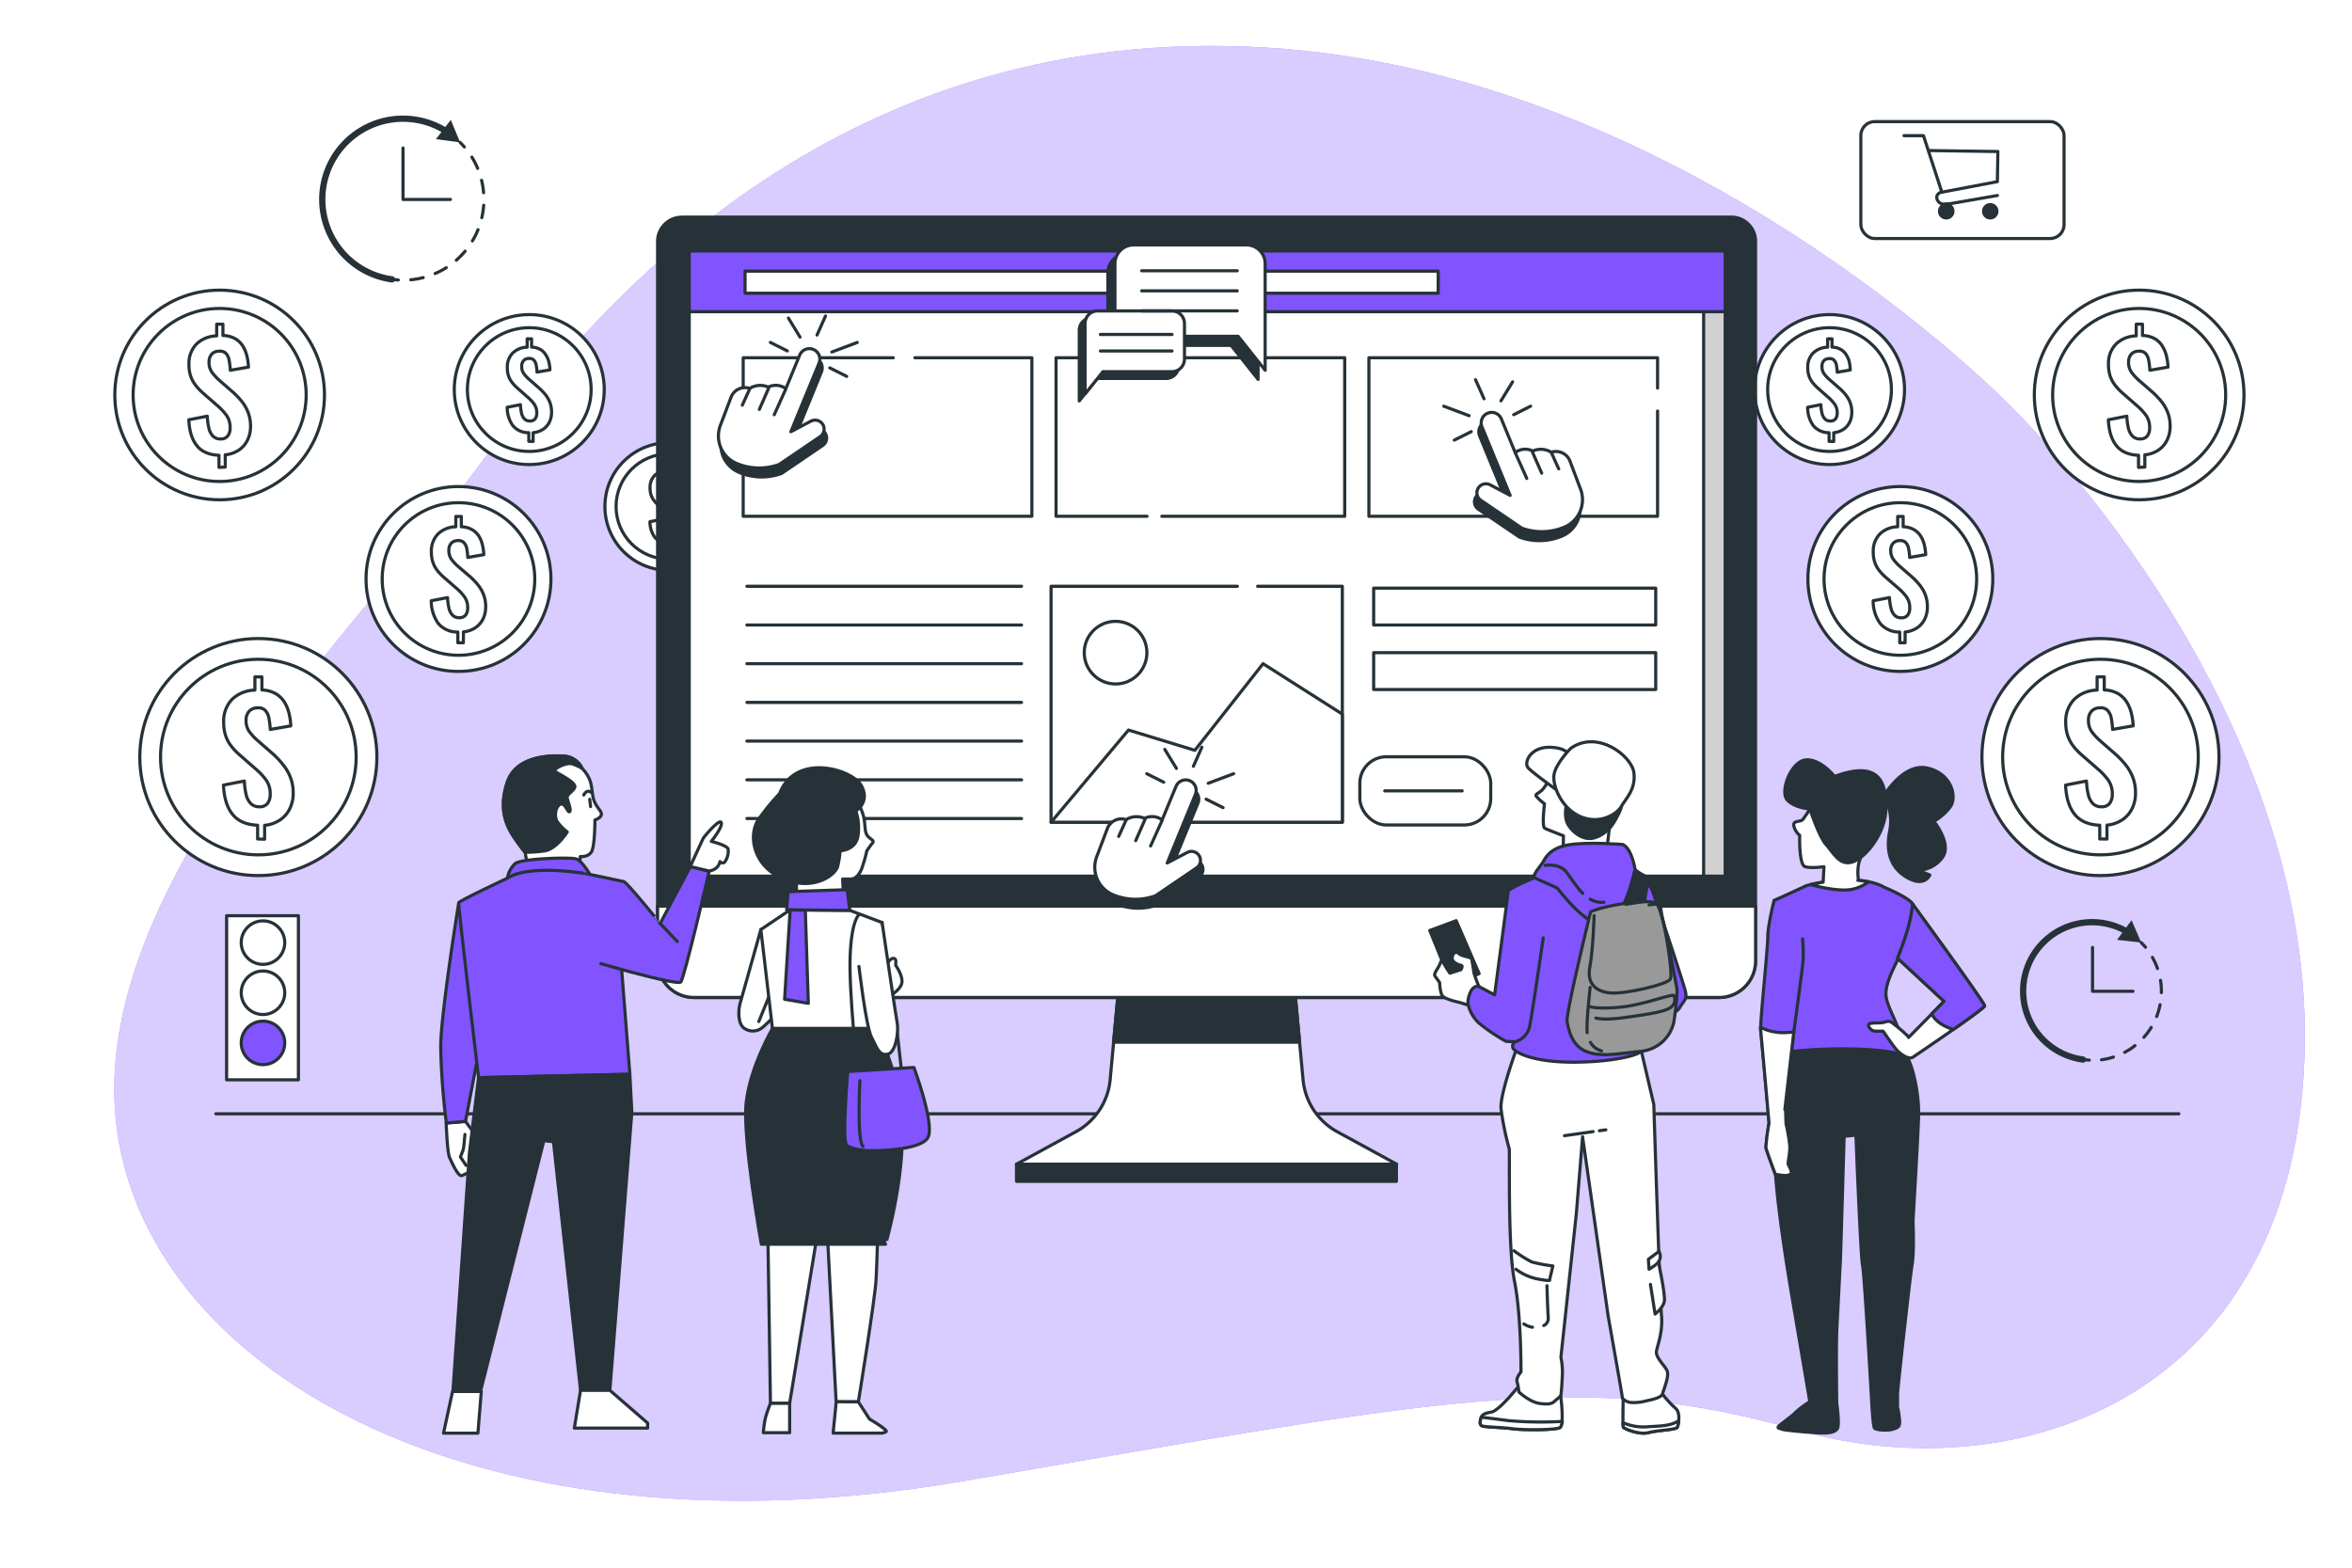 <svg class="animated" id="freepik_stories-conversion-rate-optimization" xmlns="http://www.w3.org/2000/svg" viewBox="0 0 750 500" version="1.1" xmlnsXlink="http://www.w3.org/1999/xlink" xmlnsSvgjs="http://svgjs.com/svgjs"><style>svg#freepik_stories-conversion-rate-optimization:not(.animated) .animable {opacity: 0;}svg#freepik_stories-conversion-rate-optimization.animated #freepik--Coins--inject-4 {animation: 1.5s Infinite  linear floating;animation-delay: 0s;}            @keyframes floating {                0% {                    opacity: 1;                    transform: translateY(0px);                }                50% {                    transform: translateY(-10px);                }                100% {                    opacity: 1;                    transform: translateY(0px);                }            }        </style><g id="freepik--background-simple--inject-4" class="animable" style="transform-origin: 385.693px 246.643px;"><path d="M640.16,128.56S537.38,23.29,403.81,15.17,192.35,93.32,155.44,144.78,26.48,282,37.31,360.49,154.63,498.57,307.15,472.4s196.74-36.1,266.23-16.24,159.74-9.93,161.55-122.74S640.16,128.56,640.16,128.56Z" style="fill: rgb(129, 84, 255); transform-origin: 385.693px 246.643px;" id="elfvuif4en1yv" class="animable"></path><g id="elmu99amdmpbi"><path d="M640.16,128.56S537.38,23.29,403.81,15.17,192.35,93.32,155.44,144.78,26.48,282,37.31,360.49,154.63,498.57,307.15,472.4s196.74-36.1,266.23-16.24,159.74-9.93,161.55-122.74S640.16,128.56,640.16,128.56Z" style="fill: rgb(255, 255, 255); opacity: 0.7; transform-origin: 385.693px 246.643px;" class="animable"></path></g></g><g id="freepik--Floor--inject-4" class="animable" style="transform-origin: 381.805px 355.23px;"><line x1="68.83" y1="355.23" x2="694.78" y2="355.23" style="fill: none; stroke: rgb(38, 50, 56); stroke-linecap: round; stroke-linejoin: round; transform-origin: 381.805px 355.23px;" id="el3g79wo90w8s" class="animable"></line></g><g id="freepik--Coins--inject-4" class="animable" style="transform-origin: 378.879px 186.996px;"><circle cx="70.04" cy="125.97" r="33.43" style="fill: rgb(255, 255, 255); stroke: rgb(38, 50, 56); stroke-linecap: round; stroke-linejoin: round; transform-origin: 70.04px 125.97px;" id="elj26so3tbp38" class="animable"></circle><g id="elzr9di1f8nk"><circle cx="70.04" cy="125.97" r="27.59" style="fill: rgb(255, 255, 255); stroke: rgb(38, 50, 56); stroke-linecap: round; stroke-linejoin: round; transform-origin: 70.04px 125.97px; transform: rotate(-9.22deg);" class="animable"></circle></g><path d="M69.83,149.07v-3.86c-3.16-.13-5.52-1.15-7.07-3.09s-2.4-4.68-2.55-8.24l5.89-1.15a18.8,18.8,0,0,0,.51,3.82,5.31,5.31,0,0,0,1.31,2.56,3.24,3.24,0,0,0,2.37.89,2.71,2.71,0,0,0,2.37-1,4.13,4.13,0,0,0,.72-2.5,6.7,6.7,0,0,0-1.13-4,19.08,19.08,0,0,0-2.93-3.13l-4.74-4.14a17.46,17.46,0,0,1-2.25-2.42A10.12,10.12,0,0,1,60.81,120a11.28,11.28,0,0,1-.55-3.71,8.8,8.8,0,0,1,2.39-6.56,9.53,9.53,0,0,1,6.44-2.6v-3.73h2V107a8.46,8.46,0,0,1,3.87,1,7.12,7.12,0,0,1,2.42,2.3,10.57,10.57,0,0,1,1.33,3.15,18.79,18.79,0,0,1,.53,3.64l-5.8,1a21.64,21.64,0,0,0-.37-3.15,4.38,4.38,0,0,0-1-2.21,2.65,2.65,0,0,0-2.24-.71,3,3,0,0,0-2.37,1,3.71,3.71,0,0,0-.8,2.44,5.39,5.39,0,0,0,.87,3.2,17,17,0,0,0,2.17,2.42l4.69,4.09a26,26,0,0,1,2.74,2.9,13.24,13.24,0,0,1,2,3.5,12.15,12.15,0,0,1,.76,4.42,9.67,9.67,0,0,1-1,4.44,8.12,8.12,0,0,1-2.79,3.16,9.4,9.4,0,0,1-4.28,1.47v3.91Z" style="fill: rgb(255, 255, 255); stroke: rgb(38, 50, 56); stroke-linecap: round; stroke-linejoin: round; transform-origin: 70.051px 126.235px;" id="ele1tcs9m1s9o" class="animable"></path><g id="eljy8g2rjahi"><circle cx="82.38" cy="241.46" r="37.8" style="fill: rgb(255, 255, 255); stroke: rgb(38, 50, 56); stroke-linecap: round; stroke-linejoin: round; transform-origin: 82.38px 241.46px; transform: rotate(-11.31deg);" class="animable"></circle></g><g id="el3kn2txpdzg8"><circle cx="82.38" cy="241.46" r="31.19" style="fill: rgb(255, 255, 255); stroke: rgb(38, 50, 56); stroke-linecap: round; stroke-linejoin: round; transform-origin: 82.38px 241.46px; transform: rotate(-13.28deg);" class="animable"></circle></g><path d="M82.15,267.58V263.2q-5.37-.21-8-3.48t-2.89-9.32l6.66-1.3a22,22,0,0,0,.57,4.32A6,6,0,0,0,80,256.31a3.64,3.64,0,0,0,2.68,1,3.07,3.07,0,0,0,2.68-1.12,4.76,4.76,0,0,0,.8-2.83,7.56,7.56,0,0,0-1.27-4.53,21,21,0,0,0-3.31-3.54l-5.36-4.69a19.13,19.13,0,0,1-2.55-2.73,11.48,11.48,0,0,1-1.72-3.23,12.88,12.88,0,0,1-.62-4.19A10,10,0,0,1,74,223.05a10.77,10.77,0,0,1,7.28-2.94v-4.22h2.24v4.17a9.52,9.52,0,0,1,4.37,1.17,8,8,0,0,1,2.74,2.6,12.19,12.19,0,0,1,1.5,3.56,21.2,21.2,0,0,1,.6,4.12l-6.55,1.14a25.06,25.06,0,0,0-.42-3.56,5,5,0,0,0-1.17-2.5,3,3,0,0,0-2.53-.81,3.45,3.45,0,0,0-2.68,1.15,4.16,4.16,0,0,0-.91,2.75,6.06,6.06,0,0,0,1,3.62A18.39,18.39,0,0,0,81.94,236l5.31,4.64A28.26,28.26,0,0,1,90.34,244a14.63,14.63,0,0,1,2.29,4,13.44,13.44,0,0,1,.86,5,10.91,10.91,0,0,1-1.12,5,9.13,9.13,0,0,1-3.15,3.57,10.72,10.72,0,0,1-4.84,1.66v4.43Z" style="fill: rgb(255, 255, 255); stroke: rgb(38, 50, 56); stroke-linecap: round; stroke-linejoin: round; transform-origin: 82.376px 241.775px;" id="elvstvitsdu3c" class="animable"></path><g id="elx27nkw530w8"><circle cx="146.2" cy="184.66" r="29.48" style="fill: rgb(255, 255, 255); stroke: rgb(38, 50, 56); stroke-linecap: round; stroke-linejoin: round; transform-origin: 146.2px 184.66px; transform: rotate(-21.14deg);" class="animable"></circle></g><circle cx="146.2" cy="184.66" r="24.33" style="fill: rgb(255, 255, 255); stroke: rgb(38, 50, 56); stroke-linecap: round; stroke-linejoin: round; transform-origin: 146.2px 184.66px;" id="el9tzg37w1rtf" class="animable"></circle><path d="M146,205v-3.41a8,8,0,0,1-6.23-2.72,12.34,12.34,0,0,1-2.25-7.27l5.2-1a17,17,0,0,0,.44,3.37,4.8,4.8,0,0,0,1.16,2.25,2.81,2.81,0,0,0,2.09.79,2.41,2.41,0,0,0,2.09-.87,3.68,3.68,0,0,0,.63-2.21,5.86,5.86,0,0,0-1-3.54,16.62,16.62,0,0,0-2.57-2.76L141.39,184a15.78,15.78,0,0,1-2-2.13,8.69,8.69,0,0,1-1.34-2.52,9.76,9.76,0,0,1-.49-3.26,7.77,7.77,0,0,1,2.11-5.79,8.43,8.43,0,0,1,5.68-2.29v-3.29h1.75V168a7.46,7.46,0,0,1,3.41.91,6.38,6.38,0,0,1,2.13,2,9.36,9.36,0,0,1,1.18,2.78,16.78,16.78,0,0,1,.46,3.21l-5.11.89a19.73,19.73,0,0,0-.32-2.78,3.91,3.91,0,0,0-.92-1.95,2.38,2.38,0,0,0-2-.63,2.69,2.69,0,0,0-2.09.9,3.24,3.24,0,0,0-.71,2.15,4.78,4.78,0,0,0,.77,2.82,14.22,14.22,0,0,0,1.91,2.13L150,184a23.47,23.47,0,0,1,2.42,2.56,11.63,11.63,0,0,1,1.78,3.08,10.56,10.56,0,0,1,.67,3.9,8.59,8.59,0,0,1-.87,3.92,7.18,7.18,0,0,1-2.46,2.78,8.46,8.46,0,0,1-3.77,1.3V205Z" style="fill: rgb(255, 255, 255); stroke: rgb(38, 50, 56); stroke-linecap: round; stroke-linejoin: round; transform-origin: 146.195px 184.86px;" id="el6mwh40bj4bp" class="animable"></path><g id="elialp2vsym3"><circle cx="168.77" cy="124.25" r="23.91" style="fill: rgb(255, 255, 255); stroke: rgb(38, 50, 56); stroke-linecap: round; stroke-linejoin: round; transform-origin: 168.77px 124.25px; transform: rotate(-9.22deg);" class="animable"></circle></g><circle cx="168.77" cy="124.25" r="19.73" style="fill: rgb(255, 255, 255); stroke: rgb(38, 50, 56); stroke-linecap: round; stroke-linejoin: round; transform-origin: 168.77px 124.25px;" id="elrzok8nzno7" class="animable"></circle><path d="M168.62,140.77V138a6.44,6.44,0,0,1-5.05-2.21,9.91,9.91,0,0,1-1.83-5.89l4.22-.83a13.3,13.3,0,0,0,.36,2.74,3.78,3.78,0,0,0,.94,1.82,2.28,2.28,0,0,0,1.69.65,2,2,0,0,0,1.7-.71,3,3,0,0,0,.51-1.8,4.77,4.77,0,0,0-.81-2.86,13.38,13.38,0,0,0-2.09-2.24l-3.39-3a13,13,0,0,1-1.61-1.73,7.13,7.13,0,0,1-1.09-2,8.17,8.17,0,0,1-.39-2.65,6.3,6.3,0,0,1,1.71-4.69,6.85,6.85,0,0,1,4.61-1.86v-2.67h1.41v2.63a6.16,6.16,0,0,1,2.77.75A5,5,0,0,1,174,113.1a7.77,7.77,0,0,1,1,2.26,12.94,12.94,0,0,1,.38,2.6l-4.15.72a15.85,15.85,0,0,0-.26-2.25,3.11,3.11,0,0,0-.74-1.58,1.89,1.89,0,0,0-1.6-.51,2.14,2.14,0,0,0-1.69.72,2.59,2.59,0,0,0-.58,1.74,3.88,3.88,0,0,0,.62,2.29,12.15,12.15,0,0,0,1.55,1.73l3.36,2.93a20.22,20.22,0,0,1,2,2.07,9.74,9.74,0,0,1,1.45,2.51,8.61,8.61,0,0,1,.54,3.16,6.94,6.94,0,0,1-.71,3.17,5.73,5.73,0,0,1-2,2.26A6.8,6.8,0,0,1,170,138v2.8Z" style="fill: rgb(255, 255, 255); stroke: rgb(38, 50, 56); stroke-linecap: round; stroke-linejoin: round; transform-origin: 168.81px 124.435px;" id="elme01bp70gtr" class="animable"></path><circle cx="213.24" cy="161.55" r="20.35" style="fill: rgb(255, 255, 255); stroke: rgb(38, 50, 56); stroke-linecap: round; stroke-linejoin: round; transform-origin: 213.24px 161.55px;" id="elp55f9nb7g0q" class="animable"></circle><circle cx="213.24" cy="161.55" r="16.79" style="fill: rgb(255, 255, 255); stroke: rgb(38, 50, 56); stroke-linecap: round; stroke-linejoin: round; transform-origin: 213.24px 161.55px;" id="elfd9i67acd9" class="animable"></circle><path d="M213.12,175.61v-2.35a5.5,5.5,0,0,1-4.31-1.88,8.46,8.46,0,0,1-1.55-5l3.59-.7a11.8,11.8,0,0,0,.3,2.33,3.3,3.3,0,0,0,.8,1.55,2,2,0,0,0,1.45.55,1.66,1.66,0,0,0,1.44-.6,2.54,2.54,0,0,0,.43-1.53,4.14,4.14,0,0,0-.68-2.44,11.47,11.47,0,0,0-1.78-1.9l-2.89-2.52a10.5,10.5,0,0,1-1.37-1.48,6.39,6.39,0,0,1-.93-1.73,7,7,0,0,1-.33-2.26,5.36,5.36,0,0,1,1.45-4,5.84,5.84,0,0,1,3.93-1.58v-2.27h1.2V150a5.09,5.09,0,0,1,2.36.63,4.38,4.38,0,0,1,1.47,1.4,6.61,6.61,0,0,1,.81,1.92,11.43,11.43,0,0,1,.32,2.21l-3.53.62a14.54,14.54,0,0,0-.22-1.92,2.74,2.74,0,0,0-.63-1.35,1.64,1.64,0,0,0-1.36-.43,1.84,1.84,0,0,0-1.45.62,2.26,2.26,0,0,0-.49,1.48,3.24,3.24,0,0,0,.54,1.95,10.19,10.19,0,0,0,1.31,1.47l2.86,2.49a16.48,16.48,0,0,1,1.67,1.77,8,8,0,0,1,1.23,2.13,7.26,7.26,0,0,1,.46,2.69,5.89,5.89,0,0,1-.6,2.7,4.91,4.91,0,0,1-1.69,1.92,5.72,5.72,0,0,1-2.61.9v2.38Z" style="fill: rgb(255, 255, 255); stroke: rgb(38, 50, 56); stroke-linecap: round; stroke-linejoin: round; transform-origin: 213.24px 161.705px;" id="elhiiysb57r6h" class="animable"></path><circle cx="682.13" cy="125.97" r="33.43" style="fill: rgb(255, 255, 255); stroke: rgb(38, 50, 56); stroke-linecap: round; stroke-linejoin: round; transform-origin: 682.13px 125.97px;" id="elmev1boulx6" class="animable"></circle><g id="elnah2vkif2oa"><circle cx="682.13" cy="125.97" r="27.59" style="fill: rgb(255, 255, 255); stroke: rgb(38, 50, 56); stroke-linecap: round; stroke-linejoin: round; transform-origin: 682.13px 125.97px; transform: rotate(-45deg);" class="animable"></circle></g><path d="M681.93,149.07v-3.86c-3.16-.13-5.52-1.15-7.07-3.09s-2.4-4.68-2.55-8.24l5.89-1.15a19.58,19.58,0,0,0,.5,3.82,5.4,5.4,0,0,0,1.32,2.56,3.24,3.24,0,0,0,2.37.89,2.73,2.73,0,0,0,2.37-1,4.2,4.2,0,0,0,.71-2.5,6.63,6.63,0,0,0-1.13-4,18.57,18.57,0,0,0-2.92-3.13l-4.74-4.14a18.19,18.19,0,0,1-2.26-2.42A10.38,10.38,0,0,1,672.9,120a11.55,11.55,0,0,1-.55-3.71,8.81,8.81,0,0,1,2.4-6.56,9.53,9.53,0,0,1,6.44-2.6v-3.73h2V107a8.5,8.5,0,0,1,3.87,1,7,7,0,0,1,2.41,2.3,10.58,10.58,0,0,1,1.34,3.15,18.79,18.79,0,0,1,.53,3.64l-5.8,1a23.12,23.12,0,0,0-.37-3.15,4.31,4.31,0,0,0-1-2.21,2.63,2.63,0,0,0-2.23-.71,3,3,0,0,0-2.37,1,3.67,3.67,0,0,0-.81,2.44,5.39,5.39,0,0,0,.88,3.2,16.28,16.28,0,0,0,2.16,2.42l4.7,4.09a26.9,26.9,0,0,1,2.74,2.9,13.21,13.21,0,0,1,2,3.5,11.94,11.94,0,0,1,.76,4.42,9.67,9.67,0,0,1-1,4.44,8.09,8.09,0,0,1-2.78,3.16,9.44,9.44,0,0,1-4.28,1.47v3.91Z" style="fill: rgb(255, 255, 255); stroke: rgb(38, 50, 56); stroke-linecap: round; stroke-linejoin: round; transform-origin: 682.156px 126.235px;" id="elg4stfg0snhq" class="animable"></path><g id="el0dqugjc6860a"><circle cx="669.79" cy="241.46" r="37.8" style="fill: rgb(255, 255, 255); stroke: rgb(38, 50, 56); stroke-linecap: round; stroke-linejoin: round; transform-origin: 669.79px 241.46px; transform: rotate(-13.5deg);" class="animable"></circle></g><g id="el68tip4j3px3"><circle cx="669.79" cy="241.46" r="31.19" style="fill: rgb(255, 255, 255); stroke: rgb(38, 50, 56); stroke-linecap: round; stroke-linejoin: round; transform-origin: 669.79px 241.46px; transform: rotate(-13.47deg);" class="animable"></circle></g><path d="M669.56,267.58V263.2q-5.37-.21-8-3.48t-2.89-9.32l6.66-1.3a21.21,21.21,0,0,0,.58,4.32,6,6,0,0,0,1.48,2.89,3.65,3.65,0,0,0,2.68,1,3.07,3.07,0,0,0,2.68-1.12,4.69,4.69,0,0,0,.81-2.83,7.56,7.56,0,0,0-1.28-4.53,21.36,21.36,0,0,0-3.3-3.54l-5.37-4.69a19.13,19.13,0,0,1-2.55-2.73,11.46,11.46,0,0,1-1.71-3.23,12.61,12.61,0,0,1-.63-4.19,10,10,0,0,1,2.71-7.41,10.78,10.78,0,0,1,7.29-2.94v-4.22H671v4.17a9.59,9.59,0,0,1,4.38,1.17,8,8,0,0,1,2.73,2.6,12.21,12.21,0,0,1,1.51,3.56,21.2,21.2,0,0,1,.6,4.12l-6.56,1.14a25.06,25.06,0,0,0-.42-3.56,5,5,0,0,0-1.17-2.5,3,3,0,0,0-2.52-.81,3.43,3.43,0,0,0-2.68,1.15,4.11,4.11,0,0,0-.91,2.75,6.06,6.06,0,0,0,1,3.62,18.39,18.39,0,0,0,2.45,2.73l5.31,4.64a29.23,29.23,0,0,1,3.1,3.28,15.17,15.17,0,0,1,2.29,4,13.64,13.64,0,0,1,.86,5,11,11,0,0,1-1.12,5,9.29,9.29,0,0,1-3.15,3.57,10.81,10.81,0,0,1-4.84,1.66v4.43Z" style="fill: rgb(255, 255, 255); stroke: rgb(38, 50, 56); stroke-linecap: round; stroke-linejoin: round; transform-origin: 669.821px 241.74px;" id="elw5yns9n6hu" class="animable"></path><g id="el6i609nz8jrq"><circle cx="605.98" cy="184.66" r="29.48" style="fill: rgb(255, 255, 255); stroke: rgb(38, 50, 56); stroke-linecap: round; stroke-linejoin: round; transform-origin: 605.98px 184.66px; transform: rotate(-45deg);" class="animable"></circle></g><circle cx="605.98" cy="184.66" r="24.33" style="fill: rgb(255, 255, 255); stroke: rgb(38, 50, 56); stroke-linecap: round; stroke-linejoin: round; transform-origin: 605.98px 184.66px;" id="el6orgpj5ah1f" class="animable"></circle><path d="M605.79,205v-3.41a8,8,0,0,1-6.23-2.72,12.27,12.27,0,0,1-2.25-7.27l5.2-1A17,17,0,0,0,603,194a4.8,4.8,0,0,0,1.16,2.25,2.81,2.81,0,0,0,2.09.79,2.41,2.41,0,0,0,2.09-.87,3.68,3.68,0,0,0,.63-2.21,5.86,5.86,0,0,0-1-3.54,16.62,16.62,0,0,0-2.57-2.76L601.17,184a15.78,15.78,0,0,1-2-2.13,8.69,8.69,0,0,1-1.34-2.52,9.76,9.76,0,0,1-.49-3.26,7.77,7.77,0,0,1,2.11-5.79,8.43,8.43,0,0,1,5.68-2.29v-3.29h1.75V168a7.46,7.46,0,0,1,3.41.91,6.38,6.38,0,0,1,2.13,2,9.36,9.36,0,0,1,1.18,2.78,16.78,16.78,0,0,1,.46,3.21l-5.11.89a18.28,18.28,0,0,0-.33-2.78,3.82,3.82,0,0,0-.91-1.95,2.39,2.39,0,0,0-2-.63,2.69,2.69,0,0,0-2.09.9,3.24,3.24,0,0,0-.71,2.15,4.78,4.78,0,0,0,.77,2.82,14.22,14.22,0,0,0,1.91,2.13l4.14,3.61a23.47,23.47,0,0,1,2.42,2.56,11.63,11.63,0,0,1,1.78,3.08,10.56,10.56,0,0,1,.67,3.9,8.59,8.59,0,0,1-.87,3.92,7.18,7.18,0,0,1-2.46,2.78,8.46,8.46,0,0,1-3.77,1.3V205Z" style="fill: rgb(255, 255, 255); stroke: rgb(38, 50, 56); stroke-linecap: round; stroke-linejoin: round; transform-origin: 605.955px 184.86px;" id="elvfjgdmfsu1e" class="animable"></path><g id="el2c2yvq10fqt"><circle cx="583.4" cy="124.25" r="23.91" style="fill: rgb(255, 255, 255); stroke: rgb(38, 50, 56); stroke-linecap: round; stroke-linejoin: round; transform-origin: 583.4px 124.25px; transform: rotate(-42.21deg);" class="animable"></circle></g><circle cx="583.4" cy="124.25" r="19.73" style="fill: rgb(255, 255, 255); stroke: rgb(38, 50, 56); stroke-linecap: round; stroke-linejoin: round; transform-origin: 583.4px 124.25px;" id="el2gk6tq02dbg" class="animable"></circle><path d="M583.25,140.77V138a6.44,6.44,0,0,1-5-2.21,9.91,9.91,0,0,1-1.83-5.89l4.22-.83a13.3,13.3,0,0,0,.36,2.74,3.78,3.78,0,0,0,.94,1.82,2.27,2.27,0,0,0,1.69.65,2,2,0,0,0,1.7-.71,3,3,0,0,0,.51-1.8,4.77,4.77,0,0,0-.81-2.86,13.38,13.38,0,0,0-2.09-2.24l-3.39-3a12.34,12.34,0,0,1-1.61-1.73,7.13,7.13,0,0,1-1.09-2,8.16,8.16,0,0,1-.4-2.65,6.31,6.31,0,0,1,1.72-4.69,6.83,6.83,0,0,1,4.61-1.86v-2.67h1.41v2.63a6.16,6.16,0,0,1,2.77.75,4.92,4.92,0,0,1,1.72,1.64,7.52,7.52,0,0,1,1,2.26A13.69,13.69,0,0,1,590,118l-4.15.72a15.85,15.85,0,0,0-.26-2.25,3.11,3.11,0,0,0-.74-1.58,1.9,1.9,0,0,0-1.6-.51,2.18,2.18,0,0,0-1.7.72,2.64,2.64,0,0,0-.57,1.74,3.88,3.88,0,0,0,.62,2.29,12.15,12.15,0,0,0,1.55,1.73l3.36,2.93a20.22,20.22,0,0,1,2,2.07,9.74,9.74,0,0,1,1.45,2.51,8.61,8.61,0,0,1,.54,3.16,6.94,6.94,0,0,1-.71,3.17,5.73,5.73,0,0,1-2,2.26,6.8,6.8,0,0,1-3.06,1.05v2.8Z" style="fill: rgb(255, 255, 255); stroke: rgb(38, 50, 56); stroke-linecap: round; stroke-linejoin: round; transform-origin: 583.46px 124.44px;" id="ellaa40fw4yz" class="animable"></path><circle cx="538.93" cy="161.55" r="20.35" style="fill: rgb(255, 255, 255); stroke: rgb(38, 50, 56); stroke-linecap: round; stroke-linejoin: round; transform-origin: 538.93px 161.55px;" id="elflicyg8h9cn" class="animable"></circle><circle cx="538.93" cy="161.55" r="16.79" style="fill: rgb(255, 255, 255); stroke: rgb(38, 50, 56); stroke-linecap: round; stroke-linejoin: round; transform-origin: 538.93px 161.55px;" id="eljgyx49636sk" class="animable"></circle><path d="M538.8,175.61v-2.35a5.49,5.49,0,0,1-4.3-1.88,8.46,8.46,0,0,1-1.55-5l3.58-.7a12.54,12.54,0,0,0,.31,2.33,3.3,3.3,0,0,0,.8,1.55,1.94,1.94,0,0,0,1.44.55,1.67,1.67,0,0,0,1.45-.6A2.54,2.54,0,0,0,541,168a4.14,4.14,0,0,0-.68-2.44,11.91,11.91,0,0,0-1.78-1.9l-2.89-2.52a10.5,10.5,0,0,1-1.37-1.48,6.39,6.39,0,0,1-.93-1.73,7,7,0,0,1-.33-2.26,5.36,5.36,0,0,1,1.45-4,5.82,5.82,0,0,1,3.93-1.58v-2.27h1.2V150a5,5,0,0,1,2.35.63,4.33,4.33,0,0,1,1.48,1.4,6.61,6.61,0,0,1,.81,1.92,11.43,11.43,0,0,1,.32,2.21l-3.53.62a14.54,14.54,0,0,0-.22-1.92,2.83,2.83,0,0,0-.63-1.35,1.66,1.66,0,0,0-1.36-.43,1.84,1.84,0,0,0-1.45.62,2.26,2.26,0,0,0-.49,1.48,3.24,3.24,0,0,0,.54,1.95,10.19,10.19,0,0,0,1.31,1.47l2.86,2.49a16.48,16.48,0,0,1,1.67,1.77,8,8,0,0,1,1.23,2.13,7.26,7.26,0,0,1,.46,2.69,5.89,5.89,0,0,1-.6,2.7,4.91,4.91,0,0,1-1.69,1.92,5.72,5.72,0,0,1-2.61.9v2.38Z" style="fill: rgb(255, 255, 255); stroke: rgb(38, 50, 56); stroke-linecap: round; stroke-linejoin: round; transform-origin: 538.95px 161.715px;" id="el1e9uveccizy" class="animable"></path></g><g id="freepik--Device--inject-4" class="animable" style="transform-origin: 384.75px 223.005px;"><path d="M415.52,344.41l-2.71-29.18H356.69L354,344.41A21.15,21.15,0,0,1,343,361L324.14,371.3H445.36L426.48,361A21.16,21.16,0,0,1,415.52,344.41Z" style="fill: rgb(255, 255, 255); stroke: rgb(38, 50, 56); stroke-linecap: round; stroke-linejoin: round; transform-origin: 384.75px 343.265px;" id="elehqo7zu0yg8" class="animable"></path><polygon points="414.41 332.4 412.81 315.23 356.69 315.23 355.09 332.4 414.41 332.4" style="fill: rgb(38, 50, 56); stroke: rgb(38, 50, 56); stroke-linecap: round; stroke-linejoin: round; transform-origin: 384.75px 323.815px;" id="el5hbs3fbi1z7" class="animable"></polygon><rect x="324.14" y="371.3" width="121.15" height="5.47" style="fill: rgb(38, 50, 56); stroke: rgb(38, 50, 56); stroke-linecap: round; stroke-linejoin: round; transform-origin: 384.715px 374.035px;" id="elfuus9ummrpf" class="animable"></rect><path d="M217.42,69.24H552.08A7.73,7.73,0,0,1,559.81,77v229.5a11.66,11.66,0,0,1-11.66,11.66H221.35a11.66,11.66,0,0,1-11.66-11.66V77a7.73,7.73,0,0,1,7.73-7.73Z" style="fill: rgb(38, 50, 56); stroke: rgb(38, 50, 56); stroke-linecap: round; stroke-linejoin: round; transform-origin: 384.75px 193.7px;" id="elv898v4fj75" class="animable"></path><rect x="219.78" y="80.05" width="330.34" height="199.39" style="fill: rgb(255, 255, 255); stroke: rgb(38, 50, 56); stroke-linecap: round; stroke-linejoin: round; transform-origin: 384.95px 179.745px;" id="elgi5cuszy6l4" class="animable"></rect><polyline points="291.73 114.1 329.04 114.1 329.04 164.66 236.99 164.66 236.99 114.1 284.85 114.1" style="fill: rgb(255, 255, 255); stroke: rgb(38, 50, 56); stroke-linecap: round; stroke-linejoin: round; transform-origin: 283.015px 139.38px;" id="elm5x9e2kgb7l" class="animable"></polyline><polyline points="365.75 164.66 336.75 164.66 336.75 114.1 428.8 114.1 428.8 164.66 370.48 164.66" style="fill: rgb(255, 255, 255); stroke: rgb(38, 50, 56); stroke-linecap: round; stroke-linejoin: round; transform-origin: 382.775px 139.38px;" id="elkehfif06mpq" class="animable"></polyline><polyline points="528.56 131.1 528.56 164.66 436.51 164.66 436.51 114.1 528.56 114.1 528.56 123.78" style="fill: rgb(255, 255, 255); stroke: rgb(38, 50, 56); stroke-linecap: round; stroke-linejoin: round; transform-origin: 482.535px 139.38px;" id="ellshe7vqf9j" class="animable"></polyline><line x1="238.17" y1="186.99" x2="325.75" y2="186.99" style="fill: none; stroke: rgb(38, 50, 56); stroke-linecap: round; stroke-linejoin: round; transform-origin: 281.96px 186.99px;" id="eltiag5erjfoj" class="animable"></line><line x1="238.17" y1="199.34" x2="325.75" y2="199.34" style="fill: none; stroke: rgb(38, 50, 56); stroke-linecap: round; stroke-linejoin: round; transform-origin: 281.96px 199.34px;" id="ell87it0bmx4" class="animable"></line><line x1="238.17" y1="211.68" x2="325.75" y2="211.68" style="fill: none; stroke: rgb(38, 50, 56); stroke-linecap: round; stroke-linejoin: round; transform-origin: 281.96px 211.68px;" id="el8hf8ww4iolc" class="animable"></line><line x1="238.17" y1="224.03" x2="325.75" y2="224.03" style="fill: none; stroke: rgb(38, 50, 56); stroke-linecap: round; stroke-linejoin: round; transform-origin: 281.96px 224.03px;" id="el2t5p0dquf5s" class="animable"></line><line x1="238.17" y1="236.37" x2="325.75" y2="236.37" style="fill: none; stroke: rgb(38, 50, 56); stroke-linecap: round; stroke-linejoin: round; transform-origin: 281.96px 236.37px;" id="el3pv14123t92" class="animable"></line><line x1="238.17" y1="248.72" x2="325.75" y2="248.72" style="fill: none; stroke: rgb(38, 50, 56); stroke-linecap: round; stroke-linejoin: round; transform-origin: 281.96px 248.72px;" id="elkutr876tnd" class="animable"></line><line x1="238.17" y1="261.06" x2="325.75" y2="261.06" style="fill: none; stroke: rgb(38, 50, 56); stroke-linecap: round; stroke-linejoin: round; transform-origin: 281.96px 261.06px;" id="el4qwk5ir8km3" class="animable"></line><polyline points="401.03 186.99 428.04 186.99 428.04 262.24 335.16 262.24 335.16 186.99 394.58 186.99" style="fill: none; stroke: rgb(38, 50, 56); stroke-linecap: round; stroke-linejoin: round; transform-origin: 381.6px 224.615px;" id="el595vth1mcr" class="animable"></polyline><polygon points="428.04 227.77 428.04 262.24 335.16 262.24 359.85 232.84 381.01 239.31 402.76 211.68 428.04 227.77" style="fill: rgb(255, 255, 255); stroke: rgb(38, 50, 56); stroke-linecap: round; stroke-linejoin: round; transform-origin: 381.6px 236.96px;" id="elscgj7011sfc" class="animable"></polygon><g id="elybs7eddr2z"><circle cx="355.73" cy="208.16" r="9.99" style="fill: rgb(255, 255, 255); stroke: rgb(38, 50, 56); stroke-linecap: round; stroke-linejoin: round; transform-origin: 355.73px 208.16px; transform: rotate(-39.97deg);" class="animable"></circle></g><rect x="433.62" y="241.37" width="41.74" height="21.75" rx="8.42" style="fill: rgb(255, 255, 255); stroke: rgb(38, 50, 56); stroke-linecap: round; stroke-linejoin: round; transform-origin: 454.49px 252.245px;" id="elu57m2gzoa" class="animable"></rect><line x1="441.56" y1="252.24" x2="466.25" y2="252.24" style="fill: none; stroke: rgb(38, 50, 56); stroke-linecap: round; stroke-linejoin: round; transform-origin: 453.905px 252.24px;" id="elqes3wikx9a" class="animable"></line><rect x="438.03" y="187.58" width="89.94" height="11.76" style="fill: rgb(255, 255, 255); stroke: rgb(38, 50, 56); stroke-linecap: round; stroke-linejoin: round; transform-origin: 483px 193.46px;" id="elgcv0rxpj7i4" class="animable"></rect><rect x="438.03" y="208.16" width="89.94" height="11.76" style="fill: rgb(255, 255, 255); stroke: rgb(38, 50, 56); stroke-linecap: round; stroke-linejoin: round; transform-origin: 483px 214.04px;" id="el47rezy5dzn2" class="animable"></rect><rect x="543.25" y="80.05" width="6.87" height="199.39" style="fill: rgb(209, 209, 209); stroke: rgb(38, 50, 56); stroke-linecap: round; stroke-linejoin: round; transform-origin: 546.685px 179.745px;" id="elx25e6eltqls" class="animable"></rect><rect x="219.78" y="80.05" width="330.34" height="19.36" style="fill: rgb(129, 84, 255); stroke: rgb(38, 50, 56); stroke-linecap: round; stroke-linejoin: round; transform-origin: 384.95px 89.73px;" id="el6s6jhdj9xin" class="animable"></rect><rect x="237.58" y="86.47" width="221.03" height="7.05" style="fill: rgb(255, 255, 255); stroke: rgb(38, 50, 56); stroke-linecap: round; stroke-linejoin: round; transform-origin: 348.095px 89.995px;" id="el1v8bual4hwg" class="animable"></rect><path d="M209.69,289v17.47a11.66,11.66,0,0,0,11.66,11.66h326.8a11.66,11.66,0,0,0,11.66-11.66V289Z" style="fill: rgb(255, 255, 255); stroke: rgb(38, 50, 56); stroke-linecap: round; stroke-linejoin: round; transform-origin: 384.75px 303.565px;" id="elecaq5mv3vm" class="animable"></path></g><g id="freepik--Cart--inject-4" class="animable" style="transform-origin: 625.78px 57.43px;"><rect x="593.38" y="38.79" width="64.8" height="37.28" rx="4.42" style="fill: rgb(255, 255, 255); stroke: rgb(38, 50, 56); stroke-linecap: round; stroke-linejoin: round; transform-origin: 625.78px 57.43px;" id="el1hjwctqc6yn" class="animable"></rect><polyline points="607.14 43.27 613.35 43.27 619.22 61.3 636.92 57.93 637.08 48.33 615.28 48.02" style="fill: none; stroke: rgb(38, 50, 56); stroke-linecap: round; stroke-linejoin: round; transform-origin: 622.11px 52.285px;" id="elwk9vuqrystp" class="animable"></polyline><path d="M619.22,61.3a1.81,1.81,0,0,0-1.65,1.51,2.31,2.31,0,0,0,2,2.28c.61,0,2.44-.15,2.44-.15l14.93-2.59" style="fill: none; stroke: rgb(38, 50, 56); stroke-linecap: round; stroke-linejoin: round; transform-origin: 627.255px 63.195px;" id="elpl22el8945" class="animable"></path><circle cx="634.64" cy="67.38" r="2.13" style="fill: rgb(38, 50, 56); stroke: rgb(38, 50, 56); stroke-linecap: round; stroke-linejoin: round; transform-origin: 634.64px 67.38px;" id="el5kh34qlq9h5" class="animable"></circle><path d="M622.75,67.38a2.14,2.14,0,1,0-2.13,2.13A2.13,2.13,0,0,0,622.75,67.38Z" style="fill: rgb(38, 50, 56); stroke: rgb(38, 50, 56); stroke-linecap: round; stroke-linejoin: round; transform-origin: 620.61px 67.37px;" id="elpomyzy4rr4r" class="animable"></path></g><g id="freepik--speech-bubbles--inject-4" class="animable" style="transform-origin: 373.79px 102.995px;"><path d="M395.15,81H359.27a6,6,0,0,0-6,6v17.16a6,6,0,0,0,6,6h33.3l8.6,10.84v-34A6,6,0,0,0,395.15,81Z" style="fill: rgb(38, 50, 56); stroke: rgb(38, 50, 56); stroke-linecap: round; stroke-linejoin: round; transform-origin: 377.22px 101px;" id="el7g6r5aghuh3" class="animable"></path><path d="M397.4,78.11H361.53a6,6,0,0,0-6,6v17.15a6,6,0,0,0,6,6h33.29l8.61,10.83v-34A6,6,0,0,0,397.4,78.11Z" style="fill: rgb(255, 255, 255); stroke: rgb(38, 50, 56); stroke-linecap: round; stroke-linejoin: round; transform-origin: 379.48px 98.1px;" id="elgsezhf9lhx7" class="animable"></path><path d="M348.11,101.36h23.74a4,4,0,0,1,4,4V116.7a4,4,0,0,1-4,4h-22l-5.7,7.18V105.35A4,4,0,0,1,348.11,101.36Z" style="fill: rgb(38, 50, 56); stroke: rgb(38, 50, 56); stroke-linecap: round; stroke-linejoin: round; transform-origin: 360px 114.62px;" id="el2c521zrkvlu" class="animable"></path><path d="M350,99.17H373.7a4,4,0,0,1,4,4v11.36a4,4,0,0,1-4,4h-22L346,125.66V103.15A4,4,0,0,1,350,99.17Z" style="fill: rgb(255, 255, 255); stroke: rgb(38, 50, 56); stroke-linecap: round; stroke-linejoin: round; transform-origin: 361.85px 112.415px;" id="elhoml73879ch" class="animable"></path><line x1="364.05" y1="86.36" x2="394.52" y2="86.36" style="fill: none; stroke: rgb(38, 50, 56); stroke-linecap: round; stroke-linejoin: round; transform-origin: 379.285px 86.36px;" id="el7eqvkxebp0c" class="animable"></line><line x1="364.05" y1="92.76" x2="394.52" y2="92.76" style="fill: none; stroke: rgb(38, 50, 56); stroke-linecap: round; stroke-linejoin: round; transform-origin: 379.285px 92.76px;" id="el0aq34vj8ycnc" class="animable"></line><line x1="364.05" y1="99.15" x2="394.52" y2="99.15" style="fill: none; stroke: rgb(38, 50, 56); stroke-linecap: round; stroke-linejoin: round; transform-origin: 379.285px 99.15px;" id="elw7y7p47k40a" class="animable"></line><line x1="350.89" y1="106.67" x2="373.74" y2="106.67" style="fill: none; stroke: rgb(38, 50, 56); stroke-linecap: round; stroke-linejoin: round; transform-origin: 362.315px 106.67px;" id="elh31nycoi48" class="animable"></line><line x1="350.89" y1="111.94" x2="373.74" y2="111.94" style="fill: none; stroke: rgb(38, 50, 56); stroke-linecap: round; stroke-linejoin: round; transform-origin: 362.315px 111.94px;" id="elinkworwci9l" class="animable"></line></g><g id="freepik--Cursors--inject-4" class="animable" style="transform-origin: 366.857px 195.218px;"><path d="M480.78,160.87l-6.38-3.37a2.88,2.88,0,0,0-3.91,1.23h0a2.88,2.88,0,0,0,.95,3.69l13.07,8.89a18.56,18.56,0,0,0,13.93-.49l.51-.26a9.51,9.51,0,0,0,4.29-11.77l-3.37-8.9A4.77,4.77,0,0,0,494,147l-.12,0a6.28,6.28,0,0,0-5.85-.37,5.28,5.28,0,0,0-5.59.49L478,136.44a3.34,3.34,0,0,0-4.45-1.78h0A3.35,3.35,0,0,0,471.8,139Z" style="fill: rgb(38, 50, 56); stroke: rgb(38, 50, 56); stroke-linecap: round; stroke-linejoin: round; transform-origin: 487.029px 153.402px;" id="elphfmanrg6zo" class="animable"></path><path d="M481.55,158l-6.38-3.37a2.88,2.88,0,0,0-3.9,1.24h0a2.88,2.88,0,0,0,.94,3.69l13.08,8.89a18.58,18.58,0,0,0,13.93-.5l.51-.25A9.51,9.51,0,0,0,504,156l-3.36-8.9a4.77,4.77,0,0,0-5.91-2.88l-.12,0a6.32,6.32,0,0,0-5.85-.37,5.29,5.29,0,0,0-5.6.5l-4.41-10.74a3.34,3.34,0,0,0-4.46-1.78h0a3.34,3.34,0,0,0-1.72,4.31Z" style="fill: rgb(255, 255, 255); stroke: rgb(38, 50, 56); stroke-linecap: round; stroke-linejoin: round; transform-origin: 487.789px 150.552px;" id="el4d6akzzxrsw" class="animable"></path><line x1="494.62" y1="144.21" x2="497.04" y2="149.55" style="fill: none; stroke: rgb(38, 50, 56); stroke-linecap: round; stroke-linejoin: round; transform-origin: 495.83px 146.88px;" id="elsjf2vsbz6xk" class="animable"></line><line x1="488.67" y1="144.21" x2="491.61" y2="150.9" style="fill: none; stroke: rgb(38, 50, 56); stroke-linecap: round; stroke-linejoin: round; transform-origin: 490.14px 147.555px;" id="elybsstwaalva" class="animable"></line><line x1="483.24" y1="144.55" x2="486.86" y2="152.6" style="fill: none; stroke: rgb(38, 50, 56); stroke-linecap: round; stroke-linejoin: round; transform-origin: 485.05px 148.575px;" id="el6868alz0b0i" class="animable"></line><line x1="460.37" y1="129.55" x2="468.48" y2="132.59" style="fill: none; stroke: rgb(38, 50, 56); stroke-linecap: round; stroke-linejoin: round; transform-origin: 464.425px 131.07px;" id="el2hccybp8nq8" class="animable"></line><line x1="470.51" y1="121.1" x2="473.22" y2="127.19" style="fill: none; stroke: rgb(38, 50, 56); stroke-linecap: round; stroke-linejoin: round; transform-origin: 471.865px 124.145px;" id="elibtzg2cvw0c" class="animable"></line><line x1="478.62" y1="127.86" x2="482.34" y2="121.78" style="fill: none; stroke: rgb(38, 50, 56); stroke-linecap: round; stroke-linejoin: round; transform-origin: 480.48px 124.82px;" id="ell5tzeam6q3" class="animable"></line><line x1="463.75" y1="140.37" x2="469.16" y2="137.66" style="fill: none; stroke: rgb(38, 50, 56); stroke-linecap: round; stroke-linejoin: round; transform-origin: 466.455px 139.015px;" id="el1js2yjpxylo" class="animable"></line><line x1="482.68" y1="132.26" x2="488.08" y2="129.55" style="fill: none; stroke: rgb(38, 50, 56); stroke-linecap: round; stroke-linejoin: round; transform-origin: 485.38px 130.905px;" id="ele01v6p3oiof" class="animable"></line><path d="M373,278.09l6.38-3.37a2.87,2.87,0,0,1,3.9,1.23h0a2.87,2.87,0,0,1-.94,3.69l-13.07,8.9a18.59,18.59,0,0,1-13.93-.5l-.51-.26A9.51,9.51,0,0,1,350.52,276l3.37-8.9a4.77,4.77,0,0,1,5.91-2.87l.12,0a6.28,6.28,0,0,1,5.85-.37,5.28,5.28,0,0,1,5.59.49l4.41-10.74a3.34,3.34,0,0,1,4.46-1.77h0A3.32,3.32,0,0,1,382,256.2Z" style="fill: rgb(38, 50, 56); stroke: rgb(38, 50, 56); stroke-linecap: round; stroke-linejoin: round; transform-origin: 366.739px 270.601px;" id="elxstnzhebf3o" class="animable"></path><path d="M372.2,275.24l6.39-3.36a2.87,2.87,0,0,1,3.9,1.23h0a2.88,2.88,0,0,1-.94,3.69l-13.08,8.89a18.61,18.61,0,0,1-13.93-.49l-.51-.26a9.52,9.52,0,0,1-4.29-11.77l3.37-8.9A4.77,4.77,0,0,1,359,261.4l.12,0a6.3,6.3,0,0,1,5.85-.38,5.31,5.31,0,0,1,5.6.5L375,250.82a3.34,3.34,0,0,1,4.46-1.78h0a3.35,3.35,0,0,1,1.72,4.32Z" style="fill: rgb(255, 255, 255); stroke: rgb(38, 50, 56); stroke-linecap: round; stroke-linejoin: round; transform-origin: 365.953px 267.778px;" id="elvk38cf5l3c" class="animable"></path><line x1="359.14" y1="261.44" x2="356.72" y2="266.77" style="fill: none; stroke: rgb(38, 50, 56); stroke-linecap: round; stroke-linejoin: round; transform-origin: 357.93px 264.105px;" id="el1tvox6wbrpj" class="animable"></line><line x1="365.08" y1="261.44" x2="362.15" y2="268.12" style="fill: none; stroke: rgb(38, 50, 56); stroke-linecap: round; stroke-linejoin: round; transform-origin: 363.615px 264.78px;" id="el9h8lj8ojuof" class="animable"></line><line x1="370.52" y1="261.78" x2="366.9" y2="269.82" style="fill: none; stroke: rgb(38, 50, 56); stroke-linecap: round; stroke-linejoin: round; transform-origin: 368.71px 265.8px;" id="el8xo4a6y8z5t" class="animable"></line><line x1="393.39" y1="246.77" x2="385.28" y2="249.81" style="fill: none; stroke: rgb(38, 50, 56); stroke-linecap: round; stroke-linejoin: round; transform-origin: 389.335px 248.29px;" id="ela23w5emcj6t" class="animable"></line><line x1="383.25" y1="238.32" x2="380.54" y2="244.41" style="fill: none; stroke: rgb(38, 50, 56); stroke-linecap: round; stroke-linejoin: round; transform-origin: 381.895px 241.365px;" id="el81efocsls7r" class="animable"></line><line x1="375.14" y1="245.08" x2="371.42" y2="239" style="fill: none; stroke: rgb(38, 50, 56); stroke-linecap: round; stroke-linejoin: round; transform-origin: 373.28px 242.04px;" id="ellchn3tg97lr" class="animable"></line><line x1="390.01" y1="257.59" x2="384.6" y2="254.88" style="fill: none; stroke: rgb(38, 50, 56); stroke-linecap: round; stroke-linejoin: round; transform-origin: 387.305px 256.235px;" id="eljwxds3svxsd" class="animable"></line><line x1="371.08" y1="249.48" x2="365.67" y2="246.77" style="fill: none; stroke: rgb(38, 50, 56); stroke-linecap: round; stroke-linejoin: round; transform-origin: 368.375px 248.125px;" id="elkm858n5fk3" class="animable"></line><path d="M253,140.54l6.38-3.37a2.87,2.87,0,0,1,3.9,1.23h0a2.88,2.88,0,0,1-.94,3.69L249.24,151a18.61,18.61,0,0,1-13.94-.5l-.5-.26a9.49,9.49,0,0,1-4.29-11.76l3.37-8.91a4.76,4.76,0,0,1,5.9-2.87l.13,0a6.26,6.26,0,0,1,5.84-.37,5.29,5.29,0,0,1,5.6.5l4.41-10.75a3.34,3.34,0,0,1,4.46-1.77h0a3.33,3.33,0,0,1,1.72,4.31Z" style="fill: rgb(38, 50, 56); stroke: rgb(38, 50, 56); stroke-linecap: round; stroke-linejoin: round; transform-origin: 246.731px 133.066px;" id="eluzh02iuxarg" class="animable"></path><path d="M252.19,137.69l6.38-3.36a2.88,2.88,0,0,1,3.91,1.23h0a2.88,2.88,0,0,1-.94,3.69l-13.08,8.89a18.62,18.62,0,0,1-13.93-.49l-.51-.26a9.52,9.52,0,0,1-4.29-11.77l3.37-8.9a4.77,4.77,0,0,1,5.91-2.87l.12,0a6.3,6.3,0,0,1,5.85-.38,5.31,5.31,0,0,1,5.6.5L255,113.27a3.34,3.34,0,0,1,4.45-1.78h0a3.35,3.35,0,0,1,1.73,4.32Z" style="fill: rgb(255, 255, 255); stroke: rgb(38, 50, 56); stroke-linecap: round; stroke-linejoin: round; transform-origin: 245.943px 130.23px;" id="el2stw9caje16" class="animable"></path><line x1="239.13" y1="123.89" x2="236.71" y2="129.22" style="fill: none; stroke: rgb(38, 50, 56); stroke-linecap: round; stroke-linejoin: round; transform-origin: 237.92px 126.555px;" id="elx3ar6mjlgw" class="animable"></line><line x1="245.07" y1="123.89" x2="242.14" y2="130.58" style="fill: none; stroke: rgb(38, 50, 56); stroke-linecap: round; stroke-linejoin: round; transform-origin: 243.605px 127.235px;" id="elf2jb5mc9x4u" class="animable"></line><line x1="250.5" y1="124.23" x2="246.89" y2="132.27" style="fill: none; stroke: rgb(38, 50, 56); stroke-linecap: round; stroke-linejoin: round; transform-origin: 248.695px 128.25px;" id="el9jzjronlw1m" class="animable"></line><line x1="273.37" y1="109.22" x2="265.26" y2="112.27" style="fill: none; stroke: rgb(38, 50, 56); stroke-linecap: round; stroke-linejoin: round; transform-origin: 269.315px 110.745px;" id="elzpnz2702g6e" class="animable"></line><line x1="263.24" y1="100.78" x2="260.53" y2="106.86" style="fill: none; stroke: rgb(38, 50, 56); stroke-linecap: round; stroke-linejoin: round; transform-origin: 261.885px 103.82px;" id="el212yyq5y4sc" class="animable"></line><line x1="255.12" y1="107.53" x2="251.41" y2="101.45" style="fill: none; stroke: rgb(38, 50, 56); stroke-linecap: round; stroke-linejoin: round; transform-origin: 253.265px 104.49px;" id="elfc8kqv1ljr" class="animable"></line><line x1="269.99" y1="120.04" x2="264.59" y2="117.33" style="fill: none; stroke: rgb(38, 50, 56); stroke-linecap: round; stroke-linejoin: round; transform-origin: 267.29px 118.685px;" id="elq1x0r1049v" class="animable"></line><line x1="251.07" y1="111.93" x2="245.66" y2="109.22" style="fill: none; stroke: rgb(38, 50, 56); stroke-linecap: round; stroke-linejoin: round; transform-origin: 248.365px 110.575px;" id="el9fah2hzsgtg" class="animable"></line></g><g id="freepik--Clocks--inject-4" class="animable" style="transform-origin: 395.993px 187.99px;"><path d="M125,89.1c.65.09,1.32.16,2,.2" style="fill: none; stroke: rgb(38, 50, 56); stroke-linecap: round; stroke-linejoin: round; transform-origin: 126px 89.2px;" id="el7d1zsstyfzo" class="animable"></path><path d="M131,89.23a25.73,25.73,0,0,0,18.36-40.78" style="fill: none; stroke: rgb(38, 50, 56); stroke-linecap: round; stroke-linejoin: round; stroke-dasharray: 4.014, 4.014; transform-origin: 142.652px 68.84px;" id="ellhxzvtbtljs" class="animable"></path><path d="M148.07,46.87c-.44-.5-.89-1-1.36-1.46" style="fill: none; stroke: rgb(38, 50, 56); stroke-linecap: round; stroke-linejoin: round; transform-origin: 147.39px 46.14px;" id="el0s33sbj9r6e" class="animable"></path><path d="M142.35,41.9A25.74,25.74,0,1,0,125,89.1" style="fill: none; stroke: rgb(38, 50, 56); stroke-linecap: round; stroke-linejoin: round; stroke-width: 2px; transform-origin: 122.558px 63.48px;" id="elu7709ju5crh" class="animable"></path><polygon points="143.75 38.22 146.71 45.41 139 44.38 143.75 38.22" style="fill: rgb(38, 50, 56); transform-origin: 142.855px 41.815px;" id="eliyjfvje7s7e" class="animable"></polygon><polyline points="128.51 47.2 128.51 63.61 143.64 63.61" style="fill: none; stroke: rgb(38, 50, 56); stroke-linecap: round; stroke-linejoin: round; transform-origin: 136.075px 55.405px;" id="eldwa5wzv0llo" class="animable"></polyline><path d="M664.22,337.93c.66.09,1.32.15,2,.19" style="fill: none; stroke: rgb(38, 50, 56); stroke-linecap: round; stroke-linejoin: round; transform-origin: 665.22px 338.025px;" id="elc0pdfohdbbc" class="animable"></path><path d="M670.12,338a22,22,0,0,0,15.21-34.3" style="fill: none; stroke: rgb(38, 50, 56); stroke-linecap: round; stroke-linejoin: round; stroke-dasharray: 3.908, 3.908; transform-origin: 679.67px 320.85px;" id="elx62ekndc09" class="animable"></path><path d="M684.15,302.11c-.43-.51-.88-1-1.35-1.48" style="fill: none; stroke: rgb(38, 50, 56); stroke-linecap: round; stroke-linejoin: round; transform-origin: 683.475px 301.37px;" id="elv2ltkpfua8" class="animable"></path><path d="M678.37,297.21a22,22,0,1,0-14.15,40.72" style="fill: none; stroke: rgb(38, 50, 56); stroke-linecap: round; stroke-linejoin: round; stroke-width: 2px; transform-origin: 661.751px 316.027px;" id="elozq6nu60ool" class="animable"></path><polygon points="679.71 293.5 682.8 300.63 675.07 299.75 679.71 293.5" style="fill: rgb(38, 50, 56); transform-origin: 678.935px 297.065px;" id="elv2nahw0akjd" class="animable"></polygon><polyline points="667.26 302.17 667.26 316.17 680.17 316.17" style="fill: none; stroke: rgb(38, 50, 56); stroke-linecap: round; stroke-linejoin: round; transform-origin: 673.715px 309.17px;" id="el8hhfebzyivh" class="animable"></polyline></g><g id="freepik--traffic-light--inject-4" class="animable" style="transform-origin: 83.71px 318.23px;"><rect x="72.26" y="292.06" width="22.9" height="52.34" style="fill: rgb(255, 255, 255); stroke: rgb(38, 50, 56); stroke-linecap: round; stroke-linejoin: round; transform-origin: 83.71px 318.23px;" id="elud8sgw7jrb9" class="animable"></rect><circle cx="83.86" cy="300.64" r="6.94" style="fill: rgb(255, 255, 255); stroke: rgb(38, 50, 56); stroke-linecap: round; stroke-linejoin: round; transform-origin: 83.86px 300.64px;" id="elt3uiwc4qny" class="animable"></circle><circle cx="83.86" cy="316.63" r="6.94" style="fill: rgb(255, 255, 255); stroke: rgb(38, 50, 56); stroke-linecap: round; stroke-linejoin: round; transform-origin: 83.86px 316.63px;" id="elxj4g2vrgt2" class="animable"></circle><circle cx="83.86" cy="332.62" r="6.94" style="fill: rgb(129, 84, 255); stroke: rgb(38, 50, 56); stroke-linecap: round; stroke-linejoin: round; transform-origin: 83.86px 332.62px;" id="elo1j5a3py7z" class="animable"></circle></g><g id="freepik--character-4--inject-4" class="animable" style="transform-origin: 597.119px 349.701px;"><path d="M576.11,282.44l-10.4,4.79s3.24,19.33,4.5,24a33.28,33.28,0,0,1,1,9.22l-5.58,23.92s9.71,3.47,23.89,2.34,20-3.39,20-3.39-2.87-11.95-4.53-16.09-3.56-7.47-3.61-10.17c-.15-7.87,12.33-21.78,8.56-28.69-1.16-2.13-9.16-5.41-9.16-5.41S593.66,278.11,576.11,282.44Z" style="fill: rgb(129, 84, 255); stroke: rgb(38, 50, 56); stroke-linecap: round; stroke-linejoin: round; transform-origin: 588.14px 313.789px;" id="ela6h6i0cthhc" class="animable"></path><path d="M565.78,343a51.5,51.5,0,0,0-.83,12.76c.3,4.87.74,11.85,1.22,18.71.88,12.4,3.86,30.93,5.29,39.26s5.65,33.31,5.65,33.31a30.39,30.39,0,0,0-4.51,3.4c-1,1.19-5.61,4.25-5.61,4.76s.68.34,1.36.68,10.88,1.19,12.75,1.19,3.91-.17,4.76-1.36-.17-8.16-.17-8.16-.27-18.36.07-24.47,1-19.55,1.08-20.57,1.21-40.11,1.21-40.11l3.76-.34s1.54,39.43,2.11,41.47,3,44.87,3,44.87.34,6.63.85,7.14,3.91.85,5.61.34,2.38-.68,2.38-2.38a29.9,29.9,0,0,0-.68-4.76v-4.08c0-1.53,3.89-36.71,4.64-41.3s.25-13.09.33-14.62,1.54-25.56,1.74-32.7-1.69-15.18-3.39-18.41-25-4.21-41.27-1.69C567.11,336,566.7,338.2,565.78,343Z" style="fill: rgb(38, 50, 56); stroke: rgb(38, 50, 56); stroke-linecap: round; stroke-linejoin: round; transform-origin: 588.332px 395.792px;" id="elgdh1rnkj1o" class="animable"></path><path d="M632.85,320.8c0,.46-4.79,3.93-10,7.55-6.13,4.29-12.82,8.8-12.82,8.8-1.37,1-4.09-1-5.3-2.39s-4.25-5.87-4.25-5.87h-1.41c-1.42,0-2.23,0-3-1.22s.21-1.41,2.83-1.41,2.84-1,4.25-.21a52.73,52.73,0,0,1,5.26,4.45l.19.39,7.43-7.54,3.91-4-14.8-13.72c1.89-4.84,4.32-11.41,4.8-17.26C609.91,288.41,632.85,319.8,632.85,320.8Z" style="fill: rgb(255, 255, 255); stroke: rgb(38, 50, 56); stroke-linecap: round; stroke-linejoin: round; transform-origin: 614.332px 312.895px;" id="eld3vpfqtz1t" class="animable"></path><path d="M595.88,267s1.16-7.72-5.23-11.49-10.23-2.44-13.5,2.45a35.72,35.72,0,0,1-2.25,3.39c-.8.94-3,.19-2.92,1.88a5.53,5.53,0,0,0,1.9,3.2s-.3,9.42,1.74,10,6,0,6,0l-.26,4.93c-1.25.2-2.57.45-4,.77l.25.06s6.89,2,11.74,1.62a12.47,12.47,0,0,0,6.44-2.55,28.67,28.67,0,0,0-3.37-.48l.23,0a14.91,14.91,0,0,1,.11-5.64C593.51,272.67,595.88,267,595.88,267Z" style="fill: rgb(255, 255, 255); stroke: rgb(38, 50, 56); stroke-linecap: round; stroke-linejoin: round; transform-origin: 583.97px 268.596px;" id="elz85m9j4dgo" class="animable"></path><path d="M585,247.63s-4.41-5.65-9.14-5.28-8.44,10.17-5.94,12.81,7.19,2.82,7.19,2.82,2.92,9,5.24,11.49,4.16,6.78,8.37,5.46,10.65-9.23,10.7-17.33S599.25,242.35,585,247.63Z" style="fill: rgb(38, 50, 56); stroke: rgb(38, 50, 56); stroke-linecap: round; stroke-linejoin: round; transform-origin: 585.269px 258.755px;" id="el9j1b7d77k3n" class="animable"></path><path d="M600.72,253.84s6.21-10.73,14-8.85,9.3,9.23,7.26,12.24a16.29,16.29,0,0,1-5.33,4.71s5.84,7.15,2.79,11.48a9.91,9.91,0,0,1-7.94,4.14l3.88,1.51s-1.53,3.95-7,.94-7.1-8.28-5.81-14.87A16.13,16.13,0,0,0,600.72,253.84Z" style="fill: rgb(38, 50, 56); stroke: rgb(38, 50, 56); stroke-linecap: round; stroke-linejoin: round; transform-origin: 611.762px 262.955px;" id="el7364hyb6i93" class="animable"></path><path d="M567.35,286.51l-1.64.72s-2,7.78-2,11.54-2.51,27.56-2.26,29.56c.23,1.82,2.32,25.54,2.7,29.88a68.62,68.62,0,0,0-1,7.75c.15,1,3,8.54,3,8.54a19.4,19.4,0,0,0,3.57.43c.6-.15,1.8-.3,1.5-1.34a9.67,9.67,0,0,0-.9-2.1c-.3-.6.6-3.74.45-6.13a62.42,62.42,0,0,0-1.2-7l-.15-4.63-.22.17,3-26.28s2.51-18,2.76-21.3a47.34,47.34,0,0,0-.17-6.89" style="fill: rgb(129, 84, 255); stroke: rgb(38, 50, 56); stroke-linecap: round; stroke-linejoin: round; transform-origin: 568.224px 330.72px;" id="elle3j992jatb" class="animable"></path><path d="M569.74,329.32a16.13,16.13,0,0,1-8.34-1.66,4.4,4.4,0,0,0,0,.67c.23,1.82,2.32,25.54,2.7,29.88a68.62,68.62,0,0,0-1,7.75c.15,1,3,8.54,3,8.54a19.4,19.4,0,0,0,3.57.43c.6-.15,1.8-.3,1.5-1.34a9.67,9.67,0,0,0-.9-2.1c-.3-.6.6-3.74.45-6.13a62.42,62.42,0,0,0-1.2-7l-.15-4.63-.22.17L572,329.18C571.3,329.23,570.55,329.28,569.74,329.32Z" style="fill: rgb(255, 255, 255); stroke: rgb(38, 50, 56); stroke-linecap: round; stroke-linejoin: round; transform-origin: 566.694px 351.295px;" id="el9c3egkepnto" class="animable"></path><path d="M632.85,320.8c0,.46-4.79,3.93-10,7.55-4.33-1.39-6.14-3.38-6.86-5l3.91-4-14.8-13.72c1.89-4.84,4.32-11.41,4.8-17.26C609.91,288.41,632.85,319.8,632.85,320.8Z" style="fill: rgb(129, 84, 255); stroke: rgb(38, 50, 56); stroke-linecap: round; stroke-linejoin: round; transform-origin: 618.975px 308.36px;" id="elgvz70wh2wm" class="animable"></path></g><g id="freepik--character-3--inject-4" class="animable" style="transform-origin: 496.77px 346.838px;"><path d="M493.85,248.8a14.77,14.77,0,0,1-1.87,2.92c-1.13,1.32-2.59,1.45-2.1,2.25a15.4,15.4,0,0,0,2.63,2.38s-.93,7.29.09,7.82,5.94,2.39,5.94,2.39l-.05,5.56,13.93-1.45.76-6.49s3.46-4.48,3.84-7,3-5.31-.91-10.08S500.13,237.94,493.85,248.8Z" style="fill: rgb(255, 255, 255); stroke: rgb(38, 50, 56); stroke-linecap: round; stroke-linejoin: round; transform-origin: 504.007px 257.083px;" id="el9ih8pfhsfj6" class="animable"></path><path d="M499.66,255.83s-1.31,4.63.51,7.41,4.89,4.64,7.69,4.11,6.23-3,7.78-7.15a29.63,29.63,0,0,0,1.81-6.49A30.83,30.83,0,0,1,499.66,255.83Z" style="fill: rgb(38, 50, 56); stroke: rgb(38, 50, 56); stroke-linecap: round; stroke-linejoin: round; transform-origin: 508.327px 260.575px;" id="eljedckfsgu3a" class="animable"></path><path d="M496.07,251.72s-7-5-8.73-6.76,1.05-8.16,9.71-6.28a6.53,6.53,0,0,1,4.32,3.1Z" style="fill: rgb(255, 255, 255); stroke: rgb(38, 50, 56); stroke-linecap: round; stroke-linejoin: round; transform-origin: 494.111px 245.029px;" id="el0zzid23dl3a" class="animable"></path><path d="M500.86,238.68s-4.62,4.62-5.3,8.27,2.52,11.19,8.68,13.62,11.44-1,12.78-3.4,4.66-5.35,4-10.7S509.43,232.6,500.86,238.68Z" style="fill: rgb(255, 255, 255); stroke: rgb(38, 50, 56); stroke-linecap: round; stroke-linejoin: round; transform-origin: 508.288px 248.991px;" id="el67ufxfnrm37" class="animable"></path><polygon points="455.92 296.77 462.91 313.99 471.67 310.55 464.35 293.64 455.92 296.77" style="fill: rgb(38, 50, 56); stroke: rgb(38, 50, 56); stroke-linecap: round; stroke-linejoin: round; transform-origin: 463.795px 303.815px;" id="elbzdogips4tu" class="animable"></polygon><path d="M471.6,314.63a38.31,38.31,0,0,1-1.62-4.4c0-.47-.57-3.75-.7-4.38s-3.07-.78-4.11-1.72-2,0-2.1,1.41,2.06,2.19,2.83,2.34-.08,1.41-.08,1.41l-3.49,1.1a36.47,36.47,0,0,1-2.28-3.76c-.27-.78-.46-.16-1,1.1s-2,2.81-1.45,3.6,1.45,2,1.45,2,.12,3.45,1,4.38,4.11,1.73,4.88,1.89,3.3,1,3.3,1Z" style="fill: rgb(255, 255, 255); stroke: rgb(38, 50, 56); stroke-linecap: round; stroke-linejoin: round; transform-origin: 464.539px 312.176px;" id="elafartpv1s7" class="animable"></path><path d="M484.75,441.58l-3.34,3.91s-4,4.54-5.72,4.85-3,.63-3.37,1.72-.59,2.19.16,2.66,6.52.48,9.77.95,13.51.47,15.11-.32.29-10.32.29-10.32Z" style="fill: rgb(255, 255, 255); stroke: rgb(38, 50, 56); stroke-linecap: round; stroke-linejoin: round; transform-origin: 485.067px 448.785px;" id="el0hs9tibb0o7" class="animable"></path><path d="M472.48,454.72c.76.47,6.52.48,9.77.95s13.51.47,15.11-.32c.38-.18.65-.93.84-2a123.18,123.18,0,0,1-17-.23c-8.35-1.1-8.86-1.09-8.86-1.09C472,453.16,471.73,454.25,472.48,454.72Z" style="fill: rgb(255, 255, 255); stroke: rgb(38, 50, 56); stroke-linecap: round; stroke-linejoin: round; transform-origin: 485.1px 454.01px;" id="el734htinf398" class="animable"></path><path d="M517.65,443.92s-.29,10.81,0,11.28,5,2.5,8,1.72,8.83-.91,9.19-1.69,1.19-4.7-.6-6.11a31,31,0,0,1-4.16-4.57Z" style="fill: rgb(255, 255, 255); stroke: rgb(38, 50, 56); stroke-linecap: round; stroke-linejoin: round; transform-origin: 526.435px 450.508px;" id="elnd5so12hx3" class="animable"></path><path d="M534.85,455.23a8.17,8.17,0,0,0,.46-2.08c-2.85,1.76-6.19,1.64-9.7,1.89a16.29,16.29,0,0,1-8.07-1.29,6.64,6.64,0,0,0,.11,1.45c.29.46,5,2.5,8,1.72S534.49,456,534.85,455.23Z" style="fill: rgb(255, 255, 255); stroke: rgb(38, 50, 56); stroke-linecap: round; stroke-linejoin: round; transform-origin: 526.423px 455.123px;" id="el4m752t0uslf" class="animable"></path><path d="M484,333.41s-5.86,15.65-5.34,20.35a90.08,90.08,0,0,0,2.57,12.52c.28.63-.52,31.47,1.69,42.27s2.09,29,2.09,29-1.67,2-1.26,3.13a17.46,17.46,0,0,1,.59,3.29s3.41,3.13,6.35,3.6,4.2.16,5-.62,1.79-1.41,2-1.88.39-4.23.53-6.73a25,25,0,0,0-.48-5.48l4.91-45.71,2-24.58,8.15,57.14s4.51,25.35,4.49,25.82.56,1.1,1.78,1.57,4.2.15,5.31-.16,5.35-.94,5.74-2.35,2.18-5.61,1.5-7.34-3.82-4.23-3.39-6.42,2.06-6.1,1.57-11.42-2.44-67.16-2.44-67.16l-4.28-18.32Z" style="fill: rgb(255, 255, 255); stroke: rgb(38, 50, 56); stroke-linecap: round; stroke-linejoin: round; transform-origin: 505.2px 390.601px;" id="elxr54p8tpfc" class="animable"></path><path d="M482.78,398.92a39.81,39.81,0,0,0,5.67,3.57,47.48,47.48,0,0,0,6.73,1.27l-1.05,4.41s.84.63-3.58-.21a16.79,16.79,0,0,1-7.14-3.15" style="fill: none; stroke: rgb(38, 50, 56); stroke-linecap: round; stroke-linejoin: round; transform-origin: 488.98px 403.658px;" id="elxknqkwd8xql" class="animable"></path><path d="M488.68,423.32a7.16,7.16,0,0,1-2.75-1.06" style="fill: none; stroke: rgb(38, 50, 56); stroke-linecap: round; stroke-linejoin: round; transform-origin: 487.305px 422.79px;" id="elx7ly8v4rc3p" class="animable"></path><path d="M493.29,410.06s.21,7.57.42,10.3a2.54,2.54,0,0,1-1.43,2.41" style="fill: none; stroke: rgb(38, 50, 56); stroke-linecap: round; stroke-linejoin: round; transform-origin: 492.997px 416.415px;" id="el63i5os8z1i" class="animable"></path><path d="M529,399.13l-3.37,2.52.21,3.16s2.53-1.47,3-2.32A3.06,3.06,0,0,0,529,399.13Z" style="fill: rgb(255, 255, 255); stroke: rgb(38, 50, 56); stroke-linecap: round; stroke-linejoin: round; transform-origin: 527.528px 401.97px;" id="el35lumj1o4fc" class="animable"></path><path d="M528.82,402.49s2.31,10.52,1.89,12.62-2.94,4-2.94,4l-1.48-9.46" style="fill: rgb(255, 255, 255); stroke: rgb(38, 50, 56); stroke-linecap: round; stroke-linejoin: round; transform-origin: 528.526px 410.8px;" id="elx2y50d8isz" class="animable"></path><line x1="510.01" y1="360.64" x2="512.07" y2="360.34" style="fill: none; stroke: rgb(38, 50, 56); stroke-linecap: round; stroke-linejoin: round; transform-origin: 511.04px 360.49px;" id="elfwh6ps3uyl7" class="animable"></line><line x1="498.87" y1="362.22" x2="508.01" y2="360.92" style="fill: none; stroke: rgb(38, 50, 56); stroke-linecap: round; stroke-linejoin: round; transform-origin: 503.44px 361.57px;" id="elz6vipb3vthh" class="animable"></line><path d="M489.35,279.93s-8.36,3.44-8.42,4.37-4.34,33-4.34,33l-5-2.66s-1.56-.53-2.6,1.59-1,4-.77,4.37a11.42,11.42,0,0,0,3.38,5.7,57.15,57.15,0,0,0,8.64,5.83l2.89.14a1.57,1.57,0,0,0-.14,2.65c1.63,1.46,7.56,4,19.7,3.85s19.77-2.25,20.5-3.44a7.26,7.26,0,0,0,1.07-2.65c0-.4.61-6.23.61-6.23s9-2.24,10.7-5,2.53-2.78,1.76-5.69-9.89-30.74-10.73-32.33-4.63-4.37-6.18-4.9-28,.78-28,.78Z" style="fill: rgb(129, 84, 255); stroke: rgb(38, 50, 56); stroke-linecap: round; stroke-linejoin: round; transform-origin: 502.853px 308.59px;" id="elhyq7bxqasq" class="animable"></path><path d="M517.51,269.34s-11.29-.93-17.42.13S492.59,274,492,275s-3.53,4.24-2.65,4.9,7,3.05,7.33,3.45,9.69,13,15.45,11.53,9.28-17.48,9.28-17.48S520.46,270.8,517.51,269.34Z" style="fill: rgb(129, 84, 255); stroke: rgb(38, 50, 56); stroke-linecap: round; stroke-linejoin: round; transform-origin: 505.298px 281.981px;" id="eldy721yjdjio" class="animable"></path><path d="M507.09,286.76a7,7,0,0,0,4.38,1" style="fill: none; stroke: rgb(38, 50, 56); stroke-linecap: round; stroke-linejoin: round; transform-origin: 509.28px 287.278px;" id="ela6qija4auk" class="animable"></path><path d="M492.74,276s4.53-.79,6.86,2.25c1.27,1.66,2.93,4.52,5.12,6.68" style="fill: none; stroke: rgb(38, 50, 56); stroke-linecap: round; stroke-linejoin: round; transform-origin: 498.73px 280.419px;" id="elbffl3jq427e" class="animable"></path><path d="M507.21,290.8s-8,32.59-7.49,35.11,1.42,7.68,6.33,9.54,10.92.4,17.15-.13a11.93,11.93,0,0,0,10.54-9.27c.59-3.58,1.18-9.41,1-10.6s-4.52-25.3-6.4-27.16S512.48,288.55,507.21,290.8Z" style="fill: rgb(153, 153, 153); stroke: rgb(38, 50, 56); stroke-linecap: round; stroke-linejoin: round; transform-origin: 517.235px 311.972px;" id="elpqae4b989ua" class="animable"></path><path d="M518.42,288.42l3-11a17.4,17.4,0,0,0,2.67,1.72l1.54.8-1.21,7.55Z" style="fill: rgb(38, 50, 56); stroke: rgb(38, 50, 56); stroke-linecap: round; stroke-linejoin: round; transform-origin: 522.025px 282.92px;" id="ellh1m2wqosp" class="animable"></path><path d="M508.33,292S508,302.86,507,308.16s1.41,7.81,6,8.48,18.74-2.65,19.63-4.37-1.51-15.5-2.38-18.94-.37-5.17-2-5-2.39.27-2.39.27" style="fill: none; stroke: rgb(38, 50, 56); stroke-linecap: round; stroke-linejoin: round; transform-origin: 519.8px 302.523px;" id="elmseuj2k9elj" class="animable"></path><path d="M507.15,332.46a5.87,5.87,0,0,0,3.53,2.72" style="fill: none; stroke: rgb(38, 50, 56); stroke-linecap: round; stroke-linejoin: round; transform-origin: 508.915px 333.82px;" id="elg3yheavvvim" class="animable"></path><path d="M507.06,314.91s-1.31,11.66-.94,14.44" style="fill: none; stroke: rgb(38, 50, 56); stroke-linecap: round; stroke-linejoin: round; transform-origin: 506.557px 322.13px;" id="elhn4riyuum8w" class="animable"></path><path d="M506.85,321s1.79.92,9.48.26,17-4.49,17.48-3.7a3.07,3.07,0,0,1-.44,3.18c-.69.53-.75,1.59-9.26,2.91s-12,1.72-15.22,1.06" style="fill: none; stroke: rgb(38, 50, 56); stroke-linecap: round; stroke-linejoin: round; transform-origin: 520.459px 321.238px;" id="elksxauhmgqfi" class="animable"></path><path d="M483.14,332.26a6.46,6.46,0,0,0,4.57-4.64c.83-3.76,4.39-28.49,4.39-28.49" style="fill: none; stroke: rgb(38, 50, 56); stroke-linecap: round; stroke-linejoin: round; transform-origin: 487.62px 315.695px;" id="elz9xtq0hgfwn" class="animable"></path></g><g id="freepik--character-2--inject-4" class="animable" style="transform-origin: 265.986px 350.977px;"><path d="M242.62,296.47s-6,21.43-6.61,23.53-.8,6.76,1.45,8.05a4.75,4.75,0,0,0,5.64-.32,51.7,51.7,0,0,0,4-3.87l-1.29-24.16Z" style="fill: rgb(255, 255, 255); stroke: rgb(38, 50, 56); stroke-linecap: round; stroke-linejoin: round; transform-origin: 241.354px 312.649px;" id="eltqikjrez1k" class="animable"></path><line x1="245.84" y1="316.29" x2="241.97" y2="325.8" style="fill: rgb(255, 255, 255); stroke: rgb(38, 50, 56); stroke-linecap: round; stroke-linejoin: round; transform-origin: 243.905px 321.045px;" id="el7a5smmw4tix" class="animable"></line><polygon points="251.96 290.19 242.62 296.48 246.32 328.05 279.03 328.05 281.28 294.22 270.97 290.35 251.96 290.19" style="fill: rgb(255, 255, 255); stroke: rgb(38, 50, 56); stroke-linecap: round; stroke-linejoin: round; transform-origin: 261.95px 309.12px;" id="elez7oowfb7vw" class="animable"></polygon><path d="M274,256.84a16.91,16.91,0,0,1,1.45,3.87c.49,2.09.17,4.51,1.13,5.8s2.42,1.45,1.61,2.42-1.77,2.41-1.77,2.41a51.38,51.38,0,0,1-1.61,5.64c-.81,2.1-2.09,3.38-3.54,3.38h-2.58l.32,6.29L253.9,287l.16-8.7s7.89-5.16,11.11-12.73,2.74-9,4.35-9.82S274,256.84,274,256.84Z" style="fill: rgb(255, 255, 255); stroke: rgb(38, 50, 56); stroke-linecap: round; stroke-linejoin: round; transform-origin: 266.163px 271.273px;" id="elvn836il784" class="animable"></path><path d="M248.58,253.14a69.06,69.06,0,0,0-6.61,8.05c-3.54,5-1.93,15.15,7.9,19.17s16.59-1.45,17.24-4a32.29,32.29,0,0,0,.8-5s4.84-.16,5.64-4.51a17.09,17.09,0,0,0-.64-8.22s4.67-2.73,1.77-8.05S253.57,239.93,248.58,253.14Z" style="fill: rgb(38, 50, 56); stroke: rgb(38, 50, 56); stroke-linecap: round; stroke-linejoin: round; transform-origin: 257.941px 263.332px;" id="el88png94y9gn" class="animable"></path><polygon points="270.17 283.75 251.32 284.39 250.84 290.19 270.97 290.35 270.17 283.75" style="fill: rgb(129, 84, 255); stroke: rgb(38, 50, 56); stroke-linecap: round; stroke-linejoin: round; transform-origin: 260.905px 287.05px;" id="elx086i516sf" class="animable"></polygon><polygon points="251.96 290.19 250.19 318.71 257.76 320 256.8 290.35 251.96 290.19" style="fill: rgb(129, 84, 255); stroke: rgb(38, 50, 56); stroke-linecap: round; stroke-linejoin: round; transform-origin: 253.975px 305.095px;" id="ellh6suk6bsge" class="animable"></polygon><polygon points="244.87 394.43 245.68 447.59 251.8 447.59 260.5 394.43 244.87 394.43" style="fill: rgb(255, 255, 255); stroke: rgb(38, 50, 56); stroke-linecap: round; stroke-linejoin: round; transform-origin: 252.685px 421.01px;" id="elc8o4da0e72u" class="animable"></polygon><path d="M263.88,394.59l2.74,52.52h7.09s5.32-32.87,5.64-38.83.48-13.37.48-13.37Z" style="fill: rgb(255, 255, 255); stroke: rgb(38, 50, 56); stroke-linecap: round; stroke-linejoin: round; transform-origin: 271.855px 420.85px;" id="elqibgn705r1" class="animable"></path><path d="M273.71,447.11l3.55,5.48s6,3.54,5.31,4a3,3,0,0,1-1.61.49h-15.3l1-10Z" style="fill: rgb(255, 255, 255); stroke: rgb(38, 50, 56); stroke-linecap: round; stroke-linejoin: round; transform-origin: 274.143px 452.08px;" id="elqtuwaelcdo8" class="animable"></path><path d="M251.8,447.59v9.35h-8.38a32.18,32.18,0,0,1,.65-4.68,42.25,42.25,0,0,1,1.61-4.67Z" style="fill: rgb(255, 255, 255); stroke: rgb(38, 50, 56); stroke-linecap: round; stroke-linejoin: round; transform-origin: 247.61px 452.265px;" id="elj1t0kds95yk" class="animable"></path><path d="M246.32,328.05s-7.08,12.08-8.37,23.52,4.83,45.27,4.83,45.27h39.63S289.66,372,287.25,354,279,328.05,279,328.05Z" style="fill: rgb(38, 50, 56); stroke: rgb(38, 50, 56); stroke-linecap: round; stroke-linejoin: round; transform-origin: 262.756px 362.445px;" id="eluj010kya3ct" class="animable"></path><path d="M283.06,307.11s1-1.61,1.93-1.45.64,1.29.64,1.77v.48s2.42,3.39,1.94,5.64-3.71,4-3.71,4Z" style="fill: rgb(255, 255, 255); stroke: rgb(38, 50, 56); stroke-linecap: round; stroke-linejoin: round; transform-origin: 285.347px 311.599px;" id="elzkc98j504dg" class="animable"></path><line x1="286.12" y1="329.5" x2="287.41" y2="340.94" style="fill: none; stroke: rgb(38, 50, 56); stroke-linecap: round; stroke-linejoin: round; transform-origin: 286.765px 335.22px;" id="el9hsdlh3japo" class="animable"></line><path d="M281.28,294.22s4.35,29.64,4.84,32.22-.49,9.51-3.22,9.83-3.23-2.1-5-5.48-4-22.55-4-22.55" style="fill: rgb(255, 255, 255); stroke: rgb(38, 50, 56); stroke-linecap: round; stroke-linejoin: round; transform-origin: 280.071px 315.259px;" id="eljbpgwmlagc" class="animable"></path><path d="M274,291.64s-2.41,1.45-2.9,13.05,2.42,37.7,2.42,37.7" style="fill: none; stroke: rgb(38, 50, 56); stroke-linecap: round; stroke-linejoin: round; transform-origin: 272.522px 317.015px;" id="elnm241fxqjsf" class="animable"></path><path d="M291.43,340.46l-21.1,1.29s-1.93,22.07-.32,23.52S277.1,367,277.1,367s17.39.32,19-4.67S291.43,340.46,291.43,340.46Z" style="fill: rgb(129, 84, 255); stroke: rgb(38, 50, 56); stroke-linecap: round; stroke-linejoin: round; transform-origin: 282.866px 353.732px;" id="eldvloqqclmo" class="animable"></path><path d="M274.2,344.65s-1,19.49,1,20.94" style="fill: none; stroke: rgb(38, 50, 56); stroke-linecap: round; stroke-linejoin: round; transform-origin: 274.575px 355.12px;" id="eln7oeeqbv4p" class="animable"></path></g><g id="freepik--character-1--inject-4" class="animable" style="transform-origin: 186.377px 349.087px;"><path d="M185.59,245a6.8,6.8,0,0,0-5.64-3.85c-4.12-.27-15.25-.27-18.14,8.25s-.27,14,1.92,17.32a58.84,58.84,0,0,0,3.72,5.08l.68,4,16.77-.27.14-2.34s2.47.27,3.57-1.51,1.1-10.17,1.1-10.17,1.93-.55,2.06-1.79-2.19-2.48-2.74-5.91S188.75,248.47,185.59,245Z" style="fill: rgb(255, 255, 255); stroke: rgb(38, 50, 56); stroke-linecap: round; stroke-linejoin: round; transform-origin: 176.154px 258.437px;" id="el5c20idjgbcj" class="animable"></path><path d="M182.57,243.66a16.69,16.69,0,0,1,3,1.37,6.8,6.8,0,0,0-5.64-3.85c-4.12-.27-15.25-.27-18.14,8.25s-.27,14,1.92,17.32a58.84,58.84,0,0,0,3.72,5.08v0a45.51,45.51,0,0,0,6.18-.43c3.85-.55,7.29-6.05,7.29-6.05a15.53,15.53,0,0,1-3.3-3.43c-.83-1.51-.55-4.54,1-5.36s2.34,2.61,3,2.33-.27-2.61-.68-4.12,1.51-1.92,2.33-3.57-5.63-4.54-6.32-5.23S180.64,243,182.57,243.66Z" style="fill: rgb(38, 50, 56); stroke: rgb(38, 50, 56); stroke-linecap: round; stroke-linejoin: round; transform-origin: 173.042px 256.467px;" id="elqiq3lg7jei8" class="animable"></path><path d="M188.48,252.73s-1.24-1.24-2.34.82" style="fill: rgb(255, 255, 255); stroke: rgb(38, 50, 56); stroke-linecap: round; stroke-linejoin: round; transform-origin: 187.31px 252.955px;" id="elaxd65rqruef" class="animable"></path><path d="M188.06,254.93s.14,1.51.28,2.33" style="fill: rgb(255, 255, 255); stroke: rgb(38, 50, 56); stroke-linecap: round; stroke-linejoin: round; transform-origin: 188.2px 256.095px;" id="elhaalc1cc1gf" class="animable"></path><path d="M188.2,279s-2.61-4.53-4.53-5.08-17.32-.14-19.39,1.51a8.06,8.06,0,0,0-2.47,4.67A48.21,48.21,0,0,1,177.48,278C185.73,278.43,188.2,279,188.2,279Z" style="fill: rgb(129, 84, 255); stroke: rgb(38, 50, 56); stroke-linecap: round; stroke-linejoin: round; transform-origin: 175.005px 276.895px;" id="elx7pyshdwhns" class="animable"></path><path d="M148.44,357.68l2.52,3.41s0,7.37-.18,8.27,2.7,1.62,2.16,2.34-4.32,2.7-5.58,3.24-3.23-4.14-4-5.76-1.08-11-1.08-11Z" style="fill: rgb(255, 255, 255); stroke: rgb(38, 50, 56); stroke-linecap: round; stroke-linejoin: round; transform-origin: 147.644px 366.332px;" id="elbv15cu7n7x" class="animable"></path><path d="M148.26,361.81s-.36,4.32-.54,4.86-.9,2.33-.9,2.33l1.8,2.7" style="fill: none; stroke: rgb(38, 50, 56); stroke-linecap: round; stroke-linejoin: round; transform-origin: 147.72px 366.755px;" id="el03cnfyeh4o4p" class="animable"></path><path d="M146.28,287.92s-5.75,35.6-5.75,46a230.07,230.07,0,0,0,1.8,24.27l6.11-.54,4.14-21.76Z" style="fill: rgb(129, 84, 255); stroke: rgb(38, 50, 56); stroke-linecap: round; stroke-linejoin: round; transform-origin: 146.555px 323.055px;" id="elo91qjxh02yt" class="animable"></path><path d="M161.81,280.08s-15.26,7.15-15.53,7.84,6.32,55.8,6.32,55.8l48.25-1.1-2.62-33.4s17.74,4.95,18.84,4,9.07-35.33,9.07-35.33l-6-1.51-9.62,18.14S200,281.46,198.92,281.18s-11.68-2.47-11.68-2.47S169,275.41,161.81,280.08Z" style="fill: rgb(129, 84, 255); stroke: rgb(38, 50, 56); stroke-linecap: round; stroke-linejoin: round; transform-origin: 186.206px 310.05px;" id="el449w9y6iao8" class="animable"></path><line x1="210.47" y1="294.51" x2="215.97" y2="300.29" style="fill: none; stroke: rgb(38, 50, 56); stroke-linecap: round; stroke-linejoin: round; transform-origin: 213.22px 297.4px;" id="ellgr96yr8l99" class="animable"></line><path d="M220.09,276.37s3.85-8.38,4.12-8.93,5.23-6.46,5.78-5.09-3.17,6-3.17,6,5.09,1.24,5.37,2.47a5.93,5.93,0,0,1-1.1,4.13c-.69.68-1.52-.14-1.52-.14s-.27,2.47-3.43,3Z" style="fill: rgb(255, 255, 255); stroke: rgb(38, 50, 56); stroke-linecap: round; stroke-linejoin: round; transform-origin: 226.157px 269.977px;" id="elumoz3znfeis" class="animable"></path><line x1="198.23" y1="309.22" x2="191.59" y2="307.34" style="fill: none; stroke: rgb(38, 50, 56); stroke-linecap: round; stroke-linejoin: round; transform-origin: 194.91px 308.28px;" id="ellj9c6r9d8o9" class="animable"></line><polygon points="152.6 343.72 149.7 367.56 144.31 445.59 152.76 445.59 173.43 363.79 176.49 364.15 185.12 443.43 194.47 443.43 201.48 354.8 200.85 342.62 152.6 343.72" style="fill: rgb(38, 50, 56); stroke: rgb(38, 50, 56); stroke-linecap: round; stroke-linejoin: round; transform-origin: 172.895px 394.105px;" id="elltaenfwykea" class="animable"></polygon><polygon points="194.47 443.43 206.51 453.86 206.51 455.48 183.14 455.48 185.12 443.43 194.47 443.43" style="fill: rgb(255, 255, 255); stroke: rgb(38, 50, 56); stroke-linecap: round; stroke-linejoin: round; transform-origin: 194.825px 449.455px;" id="elda5xmaiif7b" class="animable"></polygon><polygon points="153.47 443.79 144.31 443.79 141.43 457.1 152.4 457.1 153.47 443.79" style="fill: rgb(255, 255, 255); stroke: rgb(38, 50, 56); stroke-linecap: round; stroke-linejoin: round; transform-origin: 147.45px 450.445px;" id="elstud92kddd" class="animable"></polygon></g><defs>     <filter id="active" height="200%">         <feMorphology in="SourceAlpha" result="DILATED" operator="dilate" radius="2"></feMorphology>                <feFlood flood-color="#32DFEC" flood-opacity="1" result="PINK"></feFlood>        <feComposite in="PINK" in2="DILATED" operator="in" result="OUTLINE"></feComposite>        <feMerge>            <feMergeNode in="OUTLINE"></feMergeNode>            <feMergeNode in="SourceGraphic"></feMergeNode>        </feMerge>    </filter>    <filter id="hover" height="200%">        <feMorphology in="SourceAlpha" result="DILATED" operator="dilate" radius="2"></feMorphology>                <feFlood flood-color="#ff0000" flood-opacity="0.5" result="PINK"></feFlood>        <feComposite in="PINK" in2="DILATED" operator="in" result="OUTLINE"></feComposite>        <feMerge>            <feMergeNode in="OUTLINE"></feMergeNode>            <feMergeNode in="SourceGraphic"></feMergeNode>        </feMerge>            <feColorMatrix type="matrix" values="0   0   0   0   0                0   1   0   0   0                0   0   0   0   0                0   0   0   1   0 "></feColorMatrix>    </filter></defs></svg>